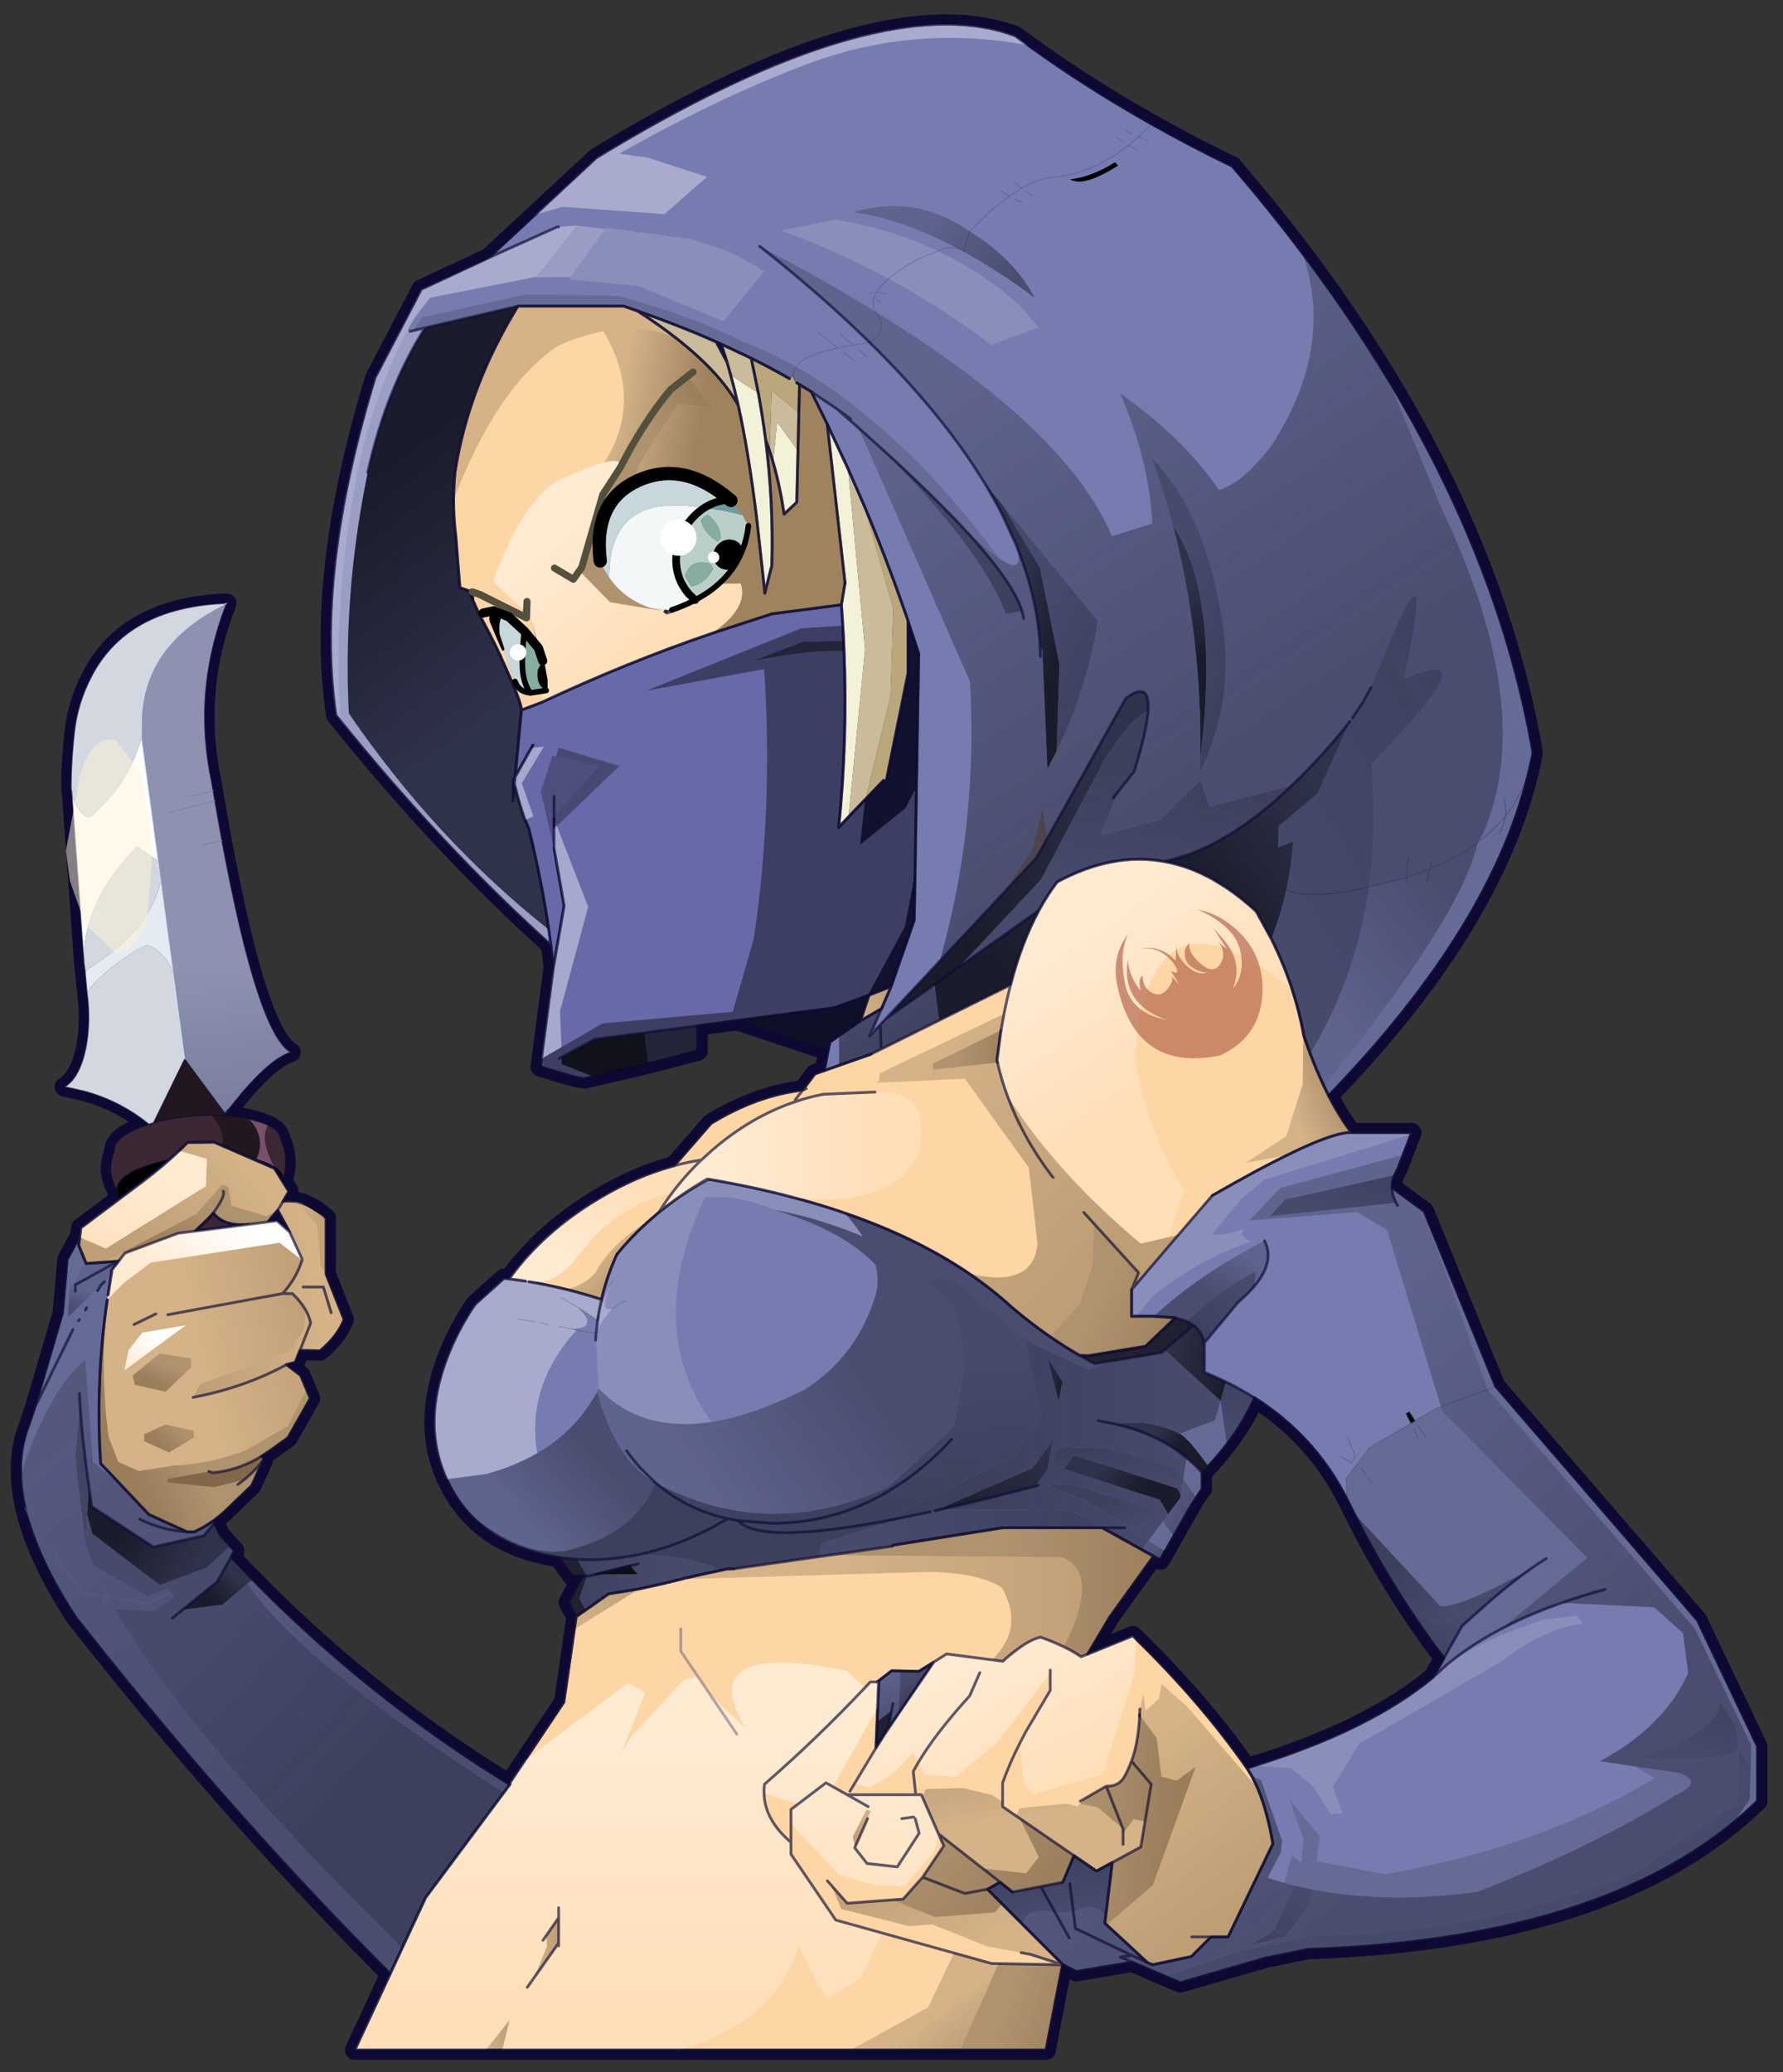 <svg width="296" height="344" xmlns="http://www.w3.org/2000/svg" xmlns:xlink="http://www.w3.org/1999/xlink"><rect width="100%" height="100%" fill="#333333" stroke="none"/><defs><linearGradient y2="90.378" y1="424.591" x2="97.41" x1="-125.41" spreadMethod="pad" id="j"><stop stop-color="#fff" offset="0"/><stop stop-opacity=".6" stop-color="#fff" offset="1"/></linearGradient><linearGradient y2=".607" y1=".252" x2=".25" x1=".799" spreadMethod="pad" id="k"><stop stop-color="#fff" offset="0"/><stop stop-opacity=".502" stop-color="#fff" offset="1"/></linearGradient><linearGradient y2=".834" y1=".256" x2="-.176" x1=".563" spreadMethod="pad" id="l"><stop stop-color="#fff" offset="0"/><stop stop-opacity=".502" stop-color="#fff" offset="1"/></linearGradient><linearGradient y2=".511" y1=".441" x2=".362" x1=".029" spreadMethod="pad" id="m"><stop stop-opacity=".2" stop-color="#302214" offset="0"/><stop stop-opacity=".482" stop-color="#3a2912" offset="1"/></linearGradient><linearGradient y2=".253" y1=".55" x2="1.035" x1=".422" spreadMethod="pad" id="n"><stop stop-opacity=".2" stop-color="#302214" offset="0"/><stop stop-opacity=".482" stop-color="#3a2912" offset="1"/></linearGradient><linearGradient y2=".738" y1=".183" x2=".721" x1=".123" spreadMethod="pad" id="o"><stop stop-opacity=".2" stop-color="#302214" offset="0"/><stop stop-opacity=".322" stop-color="#3a2912" offset="1"/></linearGradient><linearGradient y2=".672" y1=".391" x2=".726" x1=".46" spreadMethod="pad" id="p"><stop stop-opacity=".2" stop-color="#302214" offset="0"/><stop stop-opacity=".322" stop-color="#3a2912" offset="1"/></linearGradient><linearGradient y2=".5" y1=".5" x2="1.052" x1=".354" spreadMethod="pad" id="q"><stop stop-opacity=".2" stop-color="#302214" offset="0"/><stop stop-opacity=".322" stop-color="#3a2912" offset="1"/></linearGradient><linearGradient y2=".5" y1=".5" x2="1" x1="0" spreadMethod="pad" id="r"><stop stop-opacity=".2" stop-color="#302214" offset="0"/><stop stop-opacity=".322" stop-color="#3a2912" offset="1"/></linearGradient><linearGradient y2="-.419" y1=".334" x2=".198" x1=".486" spreadMethod="pad" id="s"><stop stop-opacity=".2" stop-color="#302214" offset="0"/><stop stop-opacity=".322" stop-color="#3a2912" offset="1"/></linearGradient><linearGradient y2=".195" y1=".565" x2="-.191" x1=".743" spreadMethod="pad" id="t"><stop stop-opacity=".2" stop-color="#302214" offset="0"/><stop stop-opacity=".322" stop-color="#3a2912" offset="1"/></linearGradient><linearGradient y2=".477" y1=".526" x2=".071" x1=".859" spreadMethod="pad" id="u"><stop stop-opacity=".2" stop-color="#302214" offset="0"/><stop stop-opacity=".322" stop-color="#3a2912" offset="1"/></linearGradient><linearGradient y2=".869" y1=".191" x2=".575" x1=".271" spreadMethod="pad" id="v"><stop stop-opacity=".2" stop-color="#302214" offset="0"/><stop stop-opacity=".322" stop-color="#3a2912" offset="1"/></linearGradient><linearGradient y2=".875" y1=".629" x2=".865" x1=".586" spreadMethod="pad" id="w"><stop stop-opacity=".2" stop-color="#302214" offset="0"/><stop stop-opacity=".322" stop-color="#3a2912" offset="1"/></linearGradient><linearGradient y2=".613" y1=".265" x2=".065" x1=".827" spreadMethod="pad" id="x"><stop stop-opacity=".2" stop-color="#302214" offset="0"/><stop stop-opacity=".322" stop-color="#3a2912" offset="1"/></linearGradient><linearGradient y2=".576" y1=".401" x2="-.063" x1=".8" spreadMethod="pad" id="y"><stop stop-opacity=".2" stop-color="#302214" offset="0"/><stop stop-opacity=".322" stop-color="#3a2912" offset="1"/></linearGradient><linearGradient y2=".353" y1=".498" x2="1.087" x1=".482" spreadMethod="pad" id="z"><stop stop-opacity=".2" stop-color="#302214" offset="0"/><stop stop-opacity=".322" stop-color="#3a2912" offset="1"/></linearGradient><linearGradient y2=".351" y1=".645" x2="1.097" x1="-.106" spreadMethod="pad" id="A"><stop stop-opacity=".2" stop-color="#302214" offset="0"/><stop stop-opacity=".322" stop-color="#3a2912" offset="1"/></linearGradient><linearGradient y2=".129" y1=".402" x2=".98" x1=".706" spreadMethod="pad" id="B"><stop stop-opacity=".38" stop-color="#302214" offset="0"/><stop stop-opacity=".514" stop-color="#3a2912" offset="1"/></linearGradient><linearGradient y2=".5" y1=".5" x2="1.239" x1=".393" spreadMethod="pad" id="C"><stop stop-opacity=".38" stop-color="#302214" offset="0"/><stop stop-opacity=".514" stop-color="#3a2912" offset="1"/></linearGradient><linearGradient y2=".984" y1=".564" x2="1.177" x1=".413" spreadMethod="pad" id="D"><stop stop-opacity=".38" stop-color="#302214" offset="0"/><stop stop-opacity=".514" stop-color="#3a2912" offset="1"/></linearGradient><linearGradient y2=".499" y1=".499" x2="1.095" x1=".547" spreadMethod="pad" id="E"><stop stop-opacity=".38" stop-color="#302214" offset="0"/><stop stop-opacity=".514" stop-color="#3a2912" offset="1"/></linearGradient><linearGradient y2=".77" y1=".494" x2="1.336" x1=".467" spreadMethod="pad" id="F"><stop stop-opacity=".38" stop-color="#302214" offset="0"/><stop stop-opacity=".514" stop-color="#3a2912" offset="1"/></linearGradient><linearGradient y2=".57" y1=".442" x2=".842" x1="-.011" spreadMethod="pad" id="G"><stop stop-opacity=".38" stop-color="#302214" offset="0"/><stop stop-opacity=".514" stop-color="#3a2912" offset="1"/></linearGradient><linearGradient y2=".737" y1=".304" x2=".948" x1=".076" spreadMethod="pad" id="H"><stop stop-opacity=".38" stop-color="#302214" offset="0"/><stop stop-opacity=".514" stop-color="#3a2912" offset="1"/></linearGradient><linearGradient y2=".59" y1=".457" x2=".076" x1=".33" spreadMethod="pad" id="I"><stop stop-opacity=".38" stop-color="#302214" offset="0"/><stop stop-opacity=".514" stop-color="#3a2912" offset="1"/></linearGradient><linearGradient y2=".619" y1=".326" x2=".219" x1=".84" spreadMethod="pad" id="J"><stop stop-opacity=".38" stop-color="#302214" offset="0"/><stop stop-opacity=".514" stop-color="#3a2912" offset="1"/></linearGradient><linearGradient y2=".737" y1=".34" x2=".328" x1=".588" spreadMethod="pad" id="K"><stop stop-opacity=".38" stop-color="#302214" offset="0"/><stop stop-opacity=".514" stop-color="#3a2912" offset="1"/></linearGradient><linearGradient y2=".954" y1=".444" x2=".385" x1=".614" spreadMethod="pad" id="L"><stop stop-opacity=".38" stop-color="#302214" offset="0"/><stop stop-opacity=".514" stop-color="#3a2912" offset="1"/></linearGradient><linearGradient y2=".78" y1=".345" x2=".619" x1=".197" spreadMethod="pad" id="M"><stop stop-opacity=".502" stop-color="#fff" offset="0"/><stop stop-opacity=".2" stop-color="#fff" offset="1"/></linearGradient><linearGradient y2=".571" y1=".159" x2=".568" x1=".353" spreadMethod="pad" id="N"><stop stop-opacity=".502" stop-color="#fff" offset="0"/><stop stop-opacity=".212" stop-color="#fff" offset="1"/></linearGradient><linearGradient y2=".5" y1=".5" x2=".822" x1=".262" spreadMethod="pad" id="O"><stop stop-opacity=".502" stop-color="#fff" offset="0"/><stop stop-opacity=".212" stop-color="#fff" offset="1"/></linearGradient><linearGradient y2=".19" y1=".785" x2=".687" x1=".308" spreadMethod="pad" id="P"><stop stop-opacity=".502" stop-color="#fff" offset="0"/><stop stop-opacity=".212" stop-color="#fff" offset="1"/></linearGradient><linearGradient y2=".879" y1=".254" x2=".898" x1=".289" spreadMethod="pad" id="Q"><stop stop-opacity=".502" stop-color="#fff" offset="0"/><stop stop-opacity=".212" stop-color="#fff" offset="1"/></linearGradient><linearGradient y2=".904" y1=".258" x2=".5" x1=".5" spreadMethod="pad" id="R"><stop stop-opacity=".502" stop-color="#fff" offset="0"/><stop stop-opacity=".212" stop-color="#fff" offset="1"/></linearGradient><linearGradient y2="1.313" y1=".297" x2="-.223" x1=".773" spreadMethod="pad" id="S"><stop stop-opacity=".502" stop-color="#fff" offset="0"/><stop stop-opacity=".212" stop-color="#fff" offset="1"/></linearGradient><linearGradient y2=".499" y1=".499" x2=".998" x1=".002" spreadMethod="pad" id="T"><stop stop-opacity=".2" stop-color="#302214" offset="0"/><stop stop-opacity=".322" stop-color="#3a2912" offset="1"/></linearGradient><linearGradient y2=".494" y1=".494" x2="1" x1="0" spreadMethod="pad" id="U"><stop stop-opacity=".2" stop-color="#302214" offset="0"/><stop stop-opacity=".322" stop-color="#3a2912" offset="1"/></linearGradient><linearGradient y2=".499" y1=".499" x2="1.003" x1="-.003" spreadMethod="pad" id="V"><stop stop-opacity=".2" stop-color="#302214" offset="0"/><stop stop-opacity=".322" stop-color="#3a2912" offset="1"/></linearGradient><linearGradient y2=".5" y1=".5" x2="1.001" x1="-.001" spreadMethod="pad" id="W"><stop stop-opacity=".2" stop-color="#302214" offset="0"/><stop stop-opacity=".322" stop-color="#3a2912" offset="1"/></linearGradient><linearGradient y2=".444" y1=".444" x2=".978" x1=".022" spreadMethod="pad" id="X"><stop stop-opacity=".2" stop-color="#302214" offset="0"/><stop stop-opacity=".322" stop-color="#3a2912" offset="1"/></linearGradient><linearGradient y2=".7" y1=".173" x2=".627" x1=".248" spreadMethod="pad" id="Z"><stop stop-opacity=".243" stop-color="#151726" offset="0"/><stop stop-opacity=".482" stop-color="#1a1c2b" offset="1"/></linearGradient><linearGradient y2=".653" y1=".344" x2=".954" x1=".356" spreadMethod="pad" id="aa"><stop stop-opacity=".243" stop-color="#151726" offset="0"/><stop stop-opacity=".482" stop-color="#1a1c2b" offset="1"/></linearGradient><linearGradient y2=".123" y1=".769" x2=".68" x1=".138" spreadMethod="pad" id="ab"><stop stop-opacity=".243" stop-color="#151726" offset="0"/><stop stop-opacity=".482" stop-color="#1a1c2b" offset="1"/></linearGradient><linearGradient y2=".649" y1=".306" x2=".47" x1=".888" spreadMethod="pad" id="ac"><stop stop-opacity=".243" stop-color="#151726" offset="0"/><stop stop-opacity=".482" stop-color="#1a1c2b" offset="1"/></linearGradient><linearGradient y2=".854" y1=".359" x2=".545" x1=".181" spreadMethod="pad" id="ad"><stop stop-opacity=".243" stop-color="#151726" offset="0"/><stop stop-opacity=".482" stop-color="#1a1c2b" offset="1"/></linearGradient><linearGradient y2=".999" y1=".006" x2=".601" x1=".423" spreadMethod="pad" id="ae"><stop stop-opacity=".243" stop-color="#151726" offset="0"/><stop stop-opacity=".482" stop-color="#1a1c2b" offset="1"/></linearGradient><linearGradient y2="2615.287" y1="580.518" x2="-901.22" x1="783.209" spreadMethod="pad" id="af"><stop stop-opacity=".243" stop-color="#151726" offset="0"/><stop stop-opacity=".482" stop-color="#1a1c2b" offset="1"/></linearGradient><linearGradient y2="102.722" y1="258.137" x2="63.338" x1="-102.917" spreadMethod="pad" id="ag"><stop stop-opacity=".243" stop-color="#151726" offset="0"/><stop stop-opacity=".482" stop-color="#1a1c2b" offset="1"/></linearGradient><linearGradient y2=".453" y1=".76" x2=".742" x1=".331" spreadMethod="pad" id="ah"><stop stop-opacity=".243" stop-color="#151726" offset="0"/><stop stop-opacity=".482" stop-color="#1a1c2b" offset="1"/></linearGradient><linearGradient y2=".449" y1=".626" x2=".494" x1=".098" spreadMethod="pad" id="ai"><stop stop-opacity=".243" stop-color="#151726" offset="0"/><stop stop-opacity=".482" stop-color="#1a1c2b" offset="1"/></linearGradient><linearGradient y2=".891" y1=".538" x2=".331" x1=".432" spreadMethod="pad" id="aj"><stop stop-opacity=".243" stop-color="#151726" offset="0"/><stop stop-opacity=".482" stop-color="#1a1c2b" offset="1"/></linearGradient><linearGradient y2=".685" y1=".072" x2=".551" x1=".211" spreadMethod="pad" id="ak"><stop stop-opacity=".353" stop-color="#151726" offset="0"/><stop stop-opacity=".482" stop-color="#1a1c2b" offset="1"/></linearGradient><linearGradient y2=".5" y1=".089" x2=".495" x1=".161" spreadMethod="pad" id="al"><stop stop-opacity=".353" stop-color="#151726" offset="0"/><stop stop-opacity=".482" stop-color="#1a1c2b" offset="1"/></linearGradient><linearGradient y2=".798" y1=".198" x2=".91" x1="-.231" spreadMethod="pad" id="am"><stop stop-opacity=".353" stop-color="#151726" offset="0"/><stop stop-opacity=".482" stop-color="#1a1c2b" offset="1"/></linearGradient><linearGradient y2=".726" y1=".27" x2=".902" x1=".132" spreadMethod="pad" id="an"><stop stop-opacity=".353" stop-color="#151726" offset="0"/><stop stop-opacity=".482" stop-color="#1a1c2b" offset="1"/></linearGradient><linearGradient y2=".925" y1=".118" x2=".849" x1=".181" spreadMethod="pad" id="ao"><stop stop-opacity=".353" stop-color="#151726" offset="0"/><stop stop-opacity=".482" stop-color="#1a1c2b" offset="1"/></linearGradient><linearGradient y2=".816" y1=".19" x2="1.04" x1=".086" spreadMethod="pad" id="ap"><stop stop-opacity=".353" stop-color="#151726" offset="0"/><stop stop-opacity=".482" stop-color="#1a1c2b" offset="1"/></linearGradient><linearGradient y2=".813" y1=".268" x2=".831" x1=".483" spreadMethod="pad" id="aq"><stop stop-opacity=".502" stop-color="#151726" offset="0"/><stop stop-opacity=".624" stop-color="#1a1c2b" offset="1"/></linearGradient><linearGradient y2=".906" y1=".355" x2=".901" x1=".527" spreadMethod="pad" id="ar"><stop stop-opacity=".502" stop-color="#151726" offset="0"/><stop stop-opacity=".624" stop-color="#1a1c2b" offset="1"/></linearGradient><linearGradient y2="1.055" y1="-.074" x2=".676" x1=".325" spreadMethod="pad" id="as"><stop stop-opacity=".502" stop-color="#151726" offset="0"/><stop stop-opacity=".624" stop-color="#1a1c2b" offset="1"/></linearGradient><linearGradient y2=".075" y1=".821" x2=".712" x1=".174" spreadMethod="pad" id="at"><stop stop-opacity=".502" stop-color="#151726" offset="0"/><stop stop-opacity=".624" stop-color="#1a1c2b" offset="1"/></linearGradient><linearGradient y2=".239" y1=".69" x2=".584" x1=".491" spreadMethod="pad" id="au"><stop stop-opacity=".502" stop-color="#151726" offset="0"/><stop stop-opacity=".624" stop-color="#1a1c2b" offset="1"/></linearGradient><linearGradient y2=".875" y1=".258" x2=".103" x1=".744" spreadMethod="pad" id="av"><stop stop-opacity=".502" stop-color="#151726" offset="0"/><stop stop-opacity=".624" stop-color="#1a1c2b" offset="1"/></linearGradient><linearGradient y2=".076" y1=".791" x2="1.245" x1=".368" spreadMethod="pad" id="aw"><stop stop-opacity=".502" stop-color="#151726" offset="0"/><stop stop-opacity=".624" stop-color="#1a1c2b" offset="1"/></linearGradient><linearGradient y2=".735" y1=".316" x2="-.01" x1=".48" spreadMethod="pad" id="ax"><stop stop-opacity=".502" stop-color="#151726" offset="0"/><stop stop-opacity=".624" stop-color="#1a1c2b" offset="1"/></linearGradient><linearGradient y2=".492" y1=".665" x2=".223" x1=".627" spreadMethod="pad" id="ay"><stop stop-opacity=".502" stop-color="#151726" offset="0"/><stop stop-opacity=".624" stop-color="#1a1c2b" offset="1"/></linearGradient><linearGradient y2="-.121" y1=".81" x2="1.095" x1=".553" spreadMethod="pad" id="az"><stop stop-opacity=".502" stop-color="#151726" offset="0"/><stop stop-opacity=".624" stop-color="#1a1c2b" offset="1"/></linearGradient><linearGradient y2="-.256" y1=".004" x2=".843" x1=".739" spreadMethod="pad" id="aA"><stop stop-opacity=".502" stop-color="#151726" offset="0"/><stop stop-opacity=".624" stop-color="#1a1c2b" offset="1"/></linearGradient><linearGradient y2="1.208" y1=".177" x2=".182" x1=".75" spreadMethod="pad" id="aB"><stop stop-opacity=".502" stop-color="#151726" offset="0"/><stop stop-opacity=".624" stop-color="#1a1c2b" offset="1"/></linearGradient><linearGradient y2="-.044" y1=".727" x2=".394" x1=".637" spreadMethod="pad" id="aC"><stop stop-opacity=".502" stop-color="#151726" offset="0"/><stop stop-opacity=".624" stop-color="#1a1c2b" offset="1"/></linearGradient><linearGradient y2=".638" y1=".357" x2=".553" x1=".447" spreadMethod="pad" id="aD"><stop stop-opacity=".502" stop-color="#151726" offset="0"/><stop stop-opacity=".624" stop-color="#1a1c2b" offset="1"/></linearGradient><linearGradient y2=".5" y1=".5" x2=".682" x1=".933" spreadMethod="pad" id="aE"><stop stop-opacity=".502" stop-color="#151726" offset="0"/><stop stop-opacity=".624" stop-color="#1a1c2b" offset="1"/></linearGradient><linearGradient y2=".501" y1=".501" x2="-.075" x1=".604" spreadMethod="pad" id="aF"><stop stop-opacity=".502" stop-color="#151726" offset="0"/><stop stop-opacity=".624" stop-color="#1a1c2b" offset="1"/></linearGradient><linearGradient y2=".499" y1=".499" x2="1.061" x1=".242" spreadMethod="pad" id="aG"><stop stop-opacity=".502" stop-color="#151726" offset="0"/><stop stop-opacity=".624" stop-color="#1a1c2b" offset="1"/></linearGradient><linearGradient y2=".068" y1=".871" x2=".266" x1=".779" spreadMethod="pad" id="aH"><stop stop-opacity=".502" stop-color="#151726" offset="0"/><stop stop-opacity=".624" stop-color="#1a1c2b" offset="1"/></linearGradient><linearGradient y2=".282" y1=".693" x2=".495" x1=".847" spreadMethod="pad" id="aI"><stop stop-opacity=".502" stop-color="#151726" offset="0"/><stop stop-opacity=".624" stop-color="#1a1c2b" offset="1"/></linearGradient><linearGradient y2="-.17" y1=".69" x2=".5" x1=".5" spreadMethod="pad" id="aJ"><stop stop-opacity=".502" stop-color="#151726" offset="0"/><stop stop-opacity=".624" stop-color="#1a1c2b" offset="1"/></linearGradient><linearGradient y2=".899" y1=".376" x2=".56" x1=".47" spreadMethod="pad" id="aK"><stop stop-opacity=".502" stop-color="#151726" offset="0"/><stop stop-opacity=".624" stop-color="#1a1c2b" offset="1"/></linearGradient><linearGradient y2=".625" y1=".267" x2=".676" x1=".305" spreadMethod="pad" id="aL"><stop stop-opacity=".502" stop-color="#151726" offset="0"/><stop stop-opacity=".624" stop-color="#1a1c2b" offset="1"/></linearGradient><linearGradient y2=".759" y1=".24" x2="3.16" x1="-2.097" spreadMethod="pad" id="aM"><stop stop-opacity=".502" stop-color="#151726" offset="0"/><stop stop-opacity=".624" stop-color="#1a1c2b" offset="1"/></linearGradient><linearGradient y2=".794" y1=".273" x2=".716" x1=".294" spreadMethod="pad" id="aN"><stop stop-opacity=".502" stop-color="#151726" offset="0"/><stop stop-opacity=".624" stop-color="#1a1c2b" offset="1"/></linearGradient><linearGradient y2=".209" y1=".711" x2=".397" x1=".52" spreadMethod="pad" id="aO"><stop stop-opacity=".733" stop-color="#151726" offset="0"/><stop stop-color="#1a1c2b" offset="1"/></linearGradient><linearGradient y2=".869" y1=".328" x2=".235" x1=".867" spreadMethod="pad" id="aP"><stop stop-opacity=".733" stop-color="#151726" offset="0"/><stop stop-color="#1a1c2b" offset="1"/></linearGradient><linearGradient y2=".712" y1=".345" x2=".852" x1=".479" spreadMethod="pad" id="aQ"><stop stop-opacity=".733" stop-color="#151726" offset="0"/><stop stop-color="#1a1c2b" offset="1"/></linearGradient><linearGradient y2=".57" y1=".263" x2=".499" x1=".499" spreadMethod="pad" id="aR"><stop stop-opacity=".733" stop-color="#151726" offset="0"/><stop stop-color="#1a1c2b" offset="1"/></linearGradient><linearGradient y2=".79" y1=".16" x2=".348" x1=".801" spreadMethod="pad" id="aS"><stop stop-opacity=".733" stop-color="#151726" offset="0"/><stop stop-color="#1a1c2b" offset="1"/></linearGradient><linearGradient y2=".491" y1=".706" x2=".233" x1=".795" spreadMethod="pad" id="aT"><stop stop-opacity=".733" stop-color="#151726" offset="0"/><stop stop-color="#1a1c2b" offset="1"/></linearGradient><linearGradient y2=".672" y1=".368" x2=".347" x1=".747" spreadMethod="pad" id="aU"><stop stop-opacity=".733" stop-color="#151726" offset="0"/><stop stop-color="#1a1c2b" offset="1"/></linearGradient><linearGradient y2="1.145" y1=".195" x2=".055" x1="1.07" spreadMethod="pad" id="aV"><stop stop-opacity=".733" stop-color="#151726" offset="0"/><stop stop-color="#1a1c2b" offset="1"/></linearGradient><linearGradient y2=".59" y1=".372" x2=".662" x1=".241" spreadMethod="pad" id="aW"><stop stop-opacity=".733" stop-color="#151726" offset="0"/><stop stop-color="#1a1c2b" offset="1"/></linearGradient><linearGradient y2=".518" y1=".372" x2=".661" x1=".369" spreadMethod="pad" id="aX"><stop stop-opacity=".733" stop-color="#151726" offset="0"/><stop stop-color="#1a1c2b" offset="1"/></linearGradient><linearGradient y2=".563" y1=".437" x2="1.083" x1="-.343" spreadMethod="pad" id="aY"><stop stop-opacity=".733" stop-color="#151726" offset="0"/><stop stop-color="#1a1c2b" offset="1"/></linearGradient><linearGradient y2=".575" y1=".351" x2="1.056" x1="-.008" spreadMethod="pad" id="aZ"><stop stop-opacity=".733" stop-color="#151726" offset="0"/><stop stop-color="#1a1c2b" offset="1"/></linearGradient><path stroke-width=".2" stroke-linejoin="round" stroke-linecap="round" stroke="#6f0" fill="none" d="M40.2 19.3.1.1" id="ba"/><path fill-rule="evenodd" fill-opacity=".498" fill="#fef4d6" d="m.7.4.35-.2 1-.2q.45-.05.55.15l.05.1-.3.5-.85.5-.95.3Q.1 1.5.05 1.3l.2-.5L.7.4" id="a"/><path fill-rule="evenodd" fill="#6869a8" d="m45.8-71.7.15 3.7q1.25 31.45-1.9 62.85l9.45-10L51.7 1l16.15-13 3.95-7.6-.5 30.9-3.6 19-13.3 24.6-11.75 4.35-48.9 6.45.05 9-17.65 4.6L-43 83.8l-.45.1-3.25.7q-2.85-.1-15.8-4.25l4.65-35.3-.9-8.2-.75-5.5q-2-13.95-5.5-29.3l-1.6-6.75-1.35-3.1q-1.8-4.7-3.8-12.9l2.5-26.3 7-2.65q30.8-14.45 60.9-24.7l21.5-7L45-84.6l.5 7.45.3 5.45M-57.6-8.25v3.15l1-.5-1-2.65" transform="translate(71.75 84.6)" id="b"/><path fill-rule="evenodd" fill="#777cb0" d="M122.55-298.9q13.3 15.5 25.05 31.05 16.9 22.4 30.55 44.9 40.1 66.2 51.75 133.15l-.15 1.35-1.05 4.75q-12.9 55.9-71.75 116.65l-1.7-3.45q-2.55-5.4-4.9-11.55l-2.25-6.3-.2-1.15q-1.45-7.7-3.9-15.25-3-9.2-7.5-18.25l-5.4-9.85q-5.25-4.85-10.55-8.4l-4.6-2.85q-8.75-4.95-17.8-6.55-18.45-3.3-38.1 7.3-3.55 4.65-6.55 10.2-6.2 11.4-10.1 26.55L-2.05 16l-.15.05-4.25 2.1L-23.1 24l2.05-10.25 10.85-7.5 7.55-4.4L.7-5.9 9-29.75l1.6-95.1-3.8-11.6-.25-.85-1.05-2.95q-6.5-18.7-14.35-37.4l-5.8-13.25-7.4-15.85-5.7-11.6-4.2-2.55-.95-.6-.2-.1q-.95-1.25-1.1-2.45l-1.4 1q-6.5-3.75-13.6-7.25l-10.7-5.05-1.8-.8q-13.1-5.8-28.1-11.05l-4.9-1.7h-37.8q-17.75 28.8-22.45 59.25-.5 5-.5 9.85-.05 6.35.7 12.45l.1.75 1.45 18.2 3.35 1.15 1.25 3.2q1.8 4.35 4.1 8.55 3.15 5.85 5.65 11.25l.15.35q7.65 16.65 7.45 19.2l-2.25 23.85-.6 1-.05 5.9.4-4.45q2 8.2 3.8 12.9l1.35 3.1 1.6 6.75q3.5 15.35 5.5 29.3l.75 5.5q-38.4-34.55-75.05-79.9l-1.7-2.15q-7.45-50.35 14-120.5l16.5-31.55 24.1-11.25 38.4-35.7q9.75-5.95 19-11.15 86.85-48.8 130.55-32.4l4.65 3.4q20.8 15.05 44.05 28.1 13.95 7.9 28.8 15.05m-40.8-.2-1.05-1.15q-8.9 5.45-16.05 6.05 4.75 2.9 17.1-4.9m102.4 183.05-.15-.35-.1.45.25-.1m2.45 162.2-5 13.05-1.1 2.1q-.95 2.2-.9 4.45l11.5 8.45 25.5 62.5.05.05 72 83.45 21.45 45.05v19.5l-4.6 4.3-3.9 3.35q-50.85 41.95-152.05 45.35l-13.15 2.7-1.85.35-30.6 8.85-17.1-7.35-20 3.35-4.75-2.45-26.95-26.95 4.5-2.55 4.4 3.55 18-3.5 4-9.5 8 5.5 5.65-3.05-2.65 21.65 15.2 14.05 1.85.8 13.85-2.95 7-7h6.1l16-33.25q-2-11.5-5.2-19.25l-.15-.4-2.2-4.55-1.75-2.85 2.65-.8q41.5-12.95 63.95-31.7l3.75-6.7q-6.95-9.1-13.35-18.95-10.1-15.5-18.85-32.9l-1.85-3.75-.5-1q-11.4-22.6-33-36.3-3.7 8.35-9.95 16.6l-6.6 7.8-2.2 2.3v5.7l-4.7 7.3-10.25 18.15-20.75-11.5H40.55L1.5 193.4l-.4.4-56.45 8.05-2.45.05-10.65 2.3-4.9 1.15-6.7 1.65-9.2 2.05-10.85 1.75-11.6 8.15-2.8-5.05 5.05-9.45h-3.7l-.1-.2-4.7-6.45-.45-.1q-20.45-3.05-31.85-15.9-3.65-4.1-6.35-9.2l-1.35-2.7q-9.75-21.15 1.8-47.4 3.5-7.95 8.35-15.05l10.35-9.3 1.8.2 5.9.8 1.2.2q6.55 1.1 13.3 2.75 6.2 1.55 12.6 3.6 1.95-8.4 5.5-16.1 5.35-6.6 12.1-12.5l2.95-2.55q7.75-6.35 17.85-11.75 16.1 2.7 31 6.75 9.05 2.4 17.45 5.3 25.5 8.75 44.4 21.6 8.2 5.6 15.2 12 6.65 5.65 13.55 10.45 5.3 3.65 10.75 6.8l3.05.1 20.45-3.4 10.6-10.15-7.6-.55h-8v-9.5l28.8-33.6 1.35-.75q14.7-8.45 25.25-13.6 9.5-4.7 15.55-6.65 4.95-1.65 7.55-1.45h21.5m-.85 99.65-1.15.6 1.7 3.5 1.5-.9-2.05-3.2m-175.1 92.65 5.25-3.25-20.55 30.6 1-24 4.6-3.55 9.7.2m-125.1-497.75v.8l.65-.8h-.65m-11.55-.05.05.15v-.15h-.05m22.15 371.3v.05l-.15.85.2-.9h-.05m-182.8-19.1 6.15-.4 5.2-.4.15.15-2.55 3.25.25.2-.25 1.4-1.1 7-.25 1.65-.05.15q-1.25 8.45-1.95 17-1.75 20.7-.4 41.4l17.2 18.2 13.6 6.2h2.65q3.5-1.6 6.7-3.9l.5.7 2.05 4.3 5.1 5.7-1.2 2.15 7.65 8q13.45 13.75 27.9 26.3 28.4 24.75 60.6 44.85l3.1 1.9.25.2-30.1 40.4-12.65 27.2q-52.15-52.1-102.2-114.55l-9.9-12.45q-14.25-21.7-18.3-39.4-1.4-6-1.55-11.55-.35-9.85 3-18.2l2-5.95 6.25-21.2 3.3-11.35.4-1.25 1.65-19.1 4.6-8.55-.45 3.45 2.65 6.5m194.2 107.95-12.1 3 14.7-.1-2.6-2.9" transform="translate(310.1 349.55)" id="c"/><path fill-rule="evenodd" fill="#fed6a5" d="m19.45-259.65.2.6 1.05 3.5q2.45 8.4 3.95 18.55l4.5-4.25 1-42 4.2 2.55 5.7 11.6 6.35 56.6-1.3 7.85-24.85 3.25-21.5 7q-30.1 10.25-60.9 24.7l-7 2.65q.2-2.55-7.45-19.2l-.15-.35q-2.5-5.4-5.65-11.25-2.3-4.2-4.1-8.55l-.2-2.85-4.4-1.5-1.45-18.2-.1-.75q-.75-6.1-.7-12.45 0-4.85.5-9.85 4.7-30.45 22.45-59.25h37.8l4.9 1.7q7.65 4.9 13.9 9.8 15.35 12 22.05 23.85 3.65 16.25 6.65 40.7l2.5 22.85.35 3.55 2.5-9.85q.65-22.25-2.2-44.85l1.4 3.85M5.65-241.9l-.2-.25h-.2Q-11.3-256.3-27.5-249l-1.65.8q-8.75 4.65-11.25 14.05-1.55 5.95-.6 13.85l.1.55 1.65 3.15 1.4 2.2q5.5 7.9 14.85 10.9l7.3.8.25-.1q4.35-1.5 8.05-3.4l.3-.15q4.85-2.55 8.45-5.8 2.75-2.5 4.8-5.3 2.3-3.3 3.75-7.05 1.5-3.9 2-8.35l-2.1-3.8q-1.7-2.6-4.15-5.25M160.25-113q9.05 1.6 17.8 6.55l4.6 2.85q5.3 3.55 10.55 8.4l5.4 9.85q4.5 9.05 7.5 18.25 2.45 7.55 3.9 15.25l.2 1.15 2.25 6.3q2.35 6.15 4.9 11.55l1.7 3.45q3.85 7.5 8.15 13.2-2.6-.2-7.55 1.45-6.05 1.95-15.55 6.65-10.55 5.15-25.25 13.6l-1.35.75-28.8 33.6v9.5h8l7.6.55-10.6 10.15-20.45 3.4-3.05-.1q-5.45-3.15-10.75-6.8-6.9-4.8-13.55-10.45-7-6.4-15.2-12-18.9-12.85-44.4-21.6-8.4-2.9-17.45-5.3-14.9-4.05-31-6.75Q-12.25 5.85-20 12.2l-2.95 2.55q-6.75 5.9-12.1 12.5-3.55 7.7-5.5 16.1-6.4-2.05-12.6-3.6-6.75-1.65-13.3-2.75l-1.2-.2-5.9-.8q12.05-16.8 32-28.7 13.2-7.95 26.4-11.55l.55-.15 13.15-15.1q16.35-10 32.75-11.9l4.3-5.75 20.05-7.05 4.25-2.1.15-.05 45.45-22.6q3.9-15.15 10.1-26.55 3-5.55 6.55-10.2 19.65-10.6 38.1-7.3M54.95-65.3l7.8-3.05.05.1-3.35 7.75-7.55 4.4 3.05-9.2m8.1 241.2-5.2 4h.55l-.95 23.55L78 172.85l-5.25 3.25-9.7-.2m.3-44.6.25-.25 39.05-6.2h35.55L156.55 135l-15.6 21.65-7.9 13.3 16.1-6.55 1 1q23.3 22.7 39.7 46.2l1.75 2.85 2.2 4.55.15.4q3.2 7.75 5.2 19.25l-16 33.25h-6.1l-7 7-13.85 2.95-1.85-.8-15.2-14.05 2.65-21.65-5.65 3.05-8-5.5-4 9.5-18 3.5-4.4-3.55-4.5 2.55 26.9 26.9-.1.05-5.9 30.45h-246.8l25.3-54.4 30.1-40.4.15-.85L-54 187.1l4.4-30.5 11.6-8.15 10.85-1.75 9.2-2.05 6.7-1.65 4.9-1.15 10.65-2.3 2.45-.05 56.45-8.05.05-.05.1-.1m88.2 60.9.25-.25-.25-.3v.55m-339.9-204.9 9.5-.1 21.55 9.35 5.15 8.25-2.1 3.55q1.9-.35 3.9-.05h.2l2.65.7 8.3 5 .2.15.15.15v20l6.4 16.2q-2.3 6-8.6 11.2l-7.15-.15-1.7 4.25-3.1.8 5.05 3.85 3.45 8.2-7.95 14.05-6.1 4.4-3.55 2.35.8 1.2-4.1 9.15-1.45 1.35-8.05 7.75-1.7 1.5-2.5 1.95-.1.05q-3.2 2.3-6.7 3.9h-2.65l-13.6-6.2-17.2-18.2q-1.35-20.7.4-41.4.7-8.55 1.95-17l.05-.15.25-1.65 1.1-7 .25-1.4-.25-.2 2.85-3.65-.45.25-5.2.4-6.15.4-2.65-6.5.8-6.25 21.75-16.3q7.5-5.65 13.3-11.15l3-3m109.3-189.75v-.05q-1.75 2.45-.55 4.55l2.05 4.95.15-1 6.05 16.95q1.35 3.5 5.25 3.8l.05.1 5.75-.9v-3.75l-1.25-6.85-3.7-13.65 2.4 9.7-.2-.6-5.05-6.05-5.55-5.1-5.4-2.1m-77.4 214.3-3.15 3.8 3.2-.4 4.5 4-4.25-7.75-.3.35m-29.2 7.1 19-2.4q-8.75.85-12.5-4.1-1.15 1.6-6.5 6.5" transform="translate(227.2 311.25)" id="d"/><path fill-rule="evenodd" fill-opacity=".698" fill="#b66750" d="m42.65 11.75 3.2 2.9-4.1-7.9 3.05 4.05q6.9 9 .75 18.05 6.2-5.15 5.45-13.6Q50.15 6.8 37.05 0q6.6 1.75 11.6 6 11.4 9.75 8.6 23.95Q54.05 46.3 36.2 52 1.5 55.8.05 24.25q-.3-6.5 2.9-11.8v-.05Q4.8 9.25 7.9 6.5 3 12.7 3.2 23.65q.2 10.95 14.1 14.3-17-6.7-11.4-22.3-.5 6.45 3.1 11.3-.45-3.75 1.25-4.95l.4-.25.05.45q-.65 4.1 2.95 6 3.9 2.05 8-3.15.6-.75.6-2.1l2.45 3-2.55-5.1q2.8 1.65 2.55-.3-.25-1.8-2.25-4.1-4.5-5.1-11.55-4.05 3.3-.7 6.7.15 4.55 1.3 7.2 4.9l1.3-5.7q-.6 3.1 1.1 5.55 4.25 6.35 9.2 5.1-3-.1-6.15-2.7-1.7-1.4-1.45-4.05.2-2.8 2.7-4.05-1.55 2.75 2.55 7.1 4.8 5.1 8.5.75 1.65-1.95 1.55-4.2-.05-2.05-1.45-3.5" id="e"/><path fill-rule="evenodd" fill-opacity="0" fill="#f0f" d="M0 0h102.95v45H0V0" id="f"/><path d="M42.4-156.5q-.85 0-1.45-.6t-.6-1.45q0-.85.6-1.45t1.45-.6q.85 0 1.45.6t.6 1.45q0 .85-.6 1.45t-1.45.6m-8-4.5q-1.9 1.9-4.55 1.9T25.3-161q-1.9-1.9-1.9-4.55t1.9-4.55q1.9-1.9 4.55-1.9t4.55 1.9q1.9 1.9 1.9 4.55T34.4-161m-59.7 38.45q-.9.85-2.05.85-1.25 0-2.1-.85-.85-.85-.85-2.05 0-1.25.85-2.1.85-.85 2.1-.85 1.15 0 2.05.85.85.85.85 2.1 0 1.2-.85 2.05" transform="translate(30.3 172)" id="bi" fill-rule="evenodd" fill="#fff"/><use xlink:href="#a" width="2.65" height="1.55" id="bc"/><use xlink:href="#b" width="143.55" height="169.2" id="bd"/><use xlink:href="#c" width="620.2" height="699.2" id="be"/><use xlink:href="#d" width="454.4" height="622.55" id="bf"/><use xlink:href="#e" width="57.8" height="52.4" id="bh"/><use xlink:href="#f" width="102.95" height="45" id="bk"/><radialGradient spreadMethod="pad" r="819.2" id="g" gradientUnits="userSpaceOnUse" gradientTransform="translate(-144.4 -119.85) scale(.196)" cy="0" cx="0"><stop stop-color="#8e92b0" offset=".675"/><stop stop-color="#797d9f" offset="1"/></radialGradient><radialGradient spreadMethod="pad" r="819.2" id="h" gradientUnits="userSpaceOnUse" gradientTransform="translate(241.5 -243.35) scale(.443)" cy="0" cx="0"><stop stop-color="#525a9c" offset=".18"/><stop stop-color="#8e8fbd" offset=".847"/></radialGradient><radialGradient spreadMethod="pad" r="819.2" id="i" gradientUnits="userSpaceOnUse" gradientTransform="translate(68.8 125.7) scale(.159)" cy="0" cx="0"><stop stop-color="#6c6cac" offset=".412"/><stop stop-color="#aeafd0" offset=".898"/></radialGradient><radialGradient spreadMethod="pad" r="819.2" id="Y" gradientUnits="userSpaceOnUse" gradientTransform="translate(-42.8 -236.15) scale(.259)" cy="0" cx="0"><stop stop-color="#100f28" offset=".192"/><stop stop-color="#1f1d4e" offset=".847"/></radialGradient><g id="bb"><path stroke-width="7" stroke-linejoin="round" stroke-linecap="round" stroke="#0e0933" fill="none" d="M461.2 85.2q66.7 88.35 82.3 178.05l-.15 1.35q-11.45 58.05-72.8 121.4 3.85 7.5 8.15 13.2h21.5l-5 13.05q-2.05 3.25-2 6.55l11.5 8.45 25.5 62.5 72.05 83.5 21.45 45.05v19.5q-50.5 49.3-160.55 53L450 693.5l-1.85.35-30.6 8.85-17.1-7.35-20 3.35-4.75-2.45h-.15l-5.9 30.45h-246.8l12.65-27.2Q83.35 647.4 33.3 584.95l-9.9-12.45Q4.3 543.4 3.55 521.55q-.35-9.85 3-18.2l2-5.95 6.25-21.2 3.3-11.35.4-1.25 1.65-19.1 4.6-8.55.35-2.8 14-10.45-.05-.05q-1.05-1.2-1.05-2.6l-.05-.25-.45-.85q-3.35-6.35-.5-13.15-.35-4.35 8.2-8.05 1.75-.75 3.6-1.35l.55-.15q-4.7-3.85-10.05-6.7-6.05-3.2-12.95-5.1l-7.15-1.6q5.35-3.05 7.65-14 1.75-9.4.4-19.5l-1.1-10.65-4.4-61.2-.2-1.05q0-10.3 1.25-20.85 1.15-9.55 5.5-18.2 12.65-25.9 48.85-27.2-12.3 31.35-5.35 63.85 14.8 88.9 28.25 96.45-6.85 2.25-16.95 13.95l-4.2 5.1-1.3 1.7-.6.8-.3.4h-.15l.3.1-.15.55q4.35.3 8.35 1.2l2 .55q2.7.65 4.6 1.55l.3.15q4.2 2.05 4.45 5 2.65 5.6 1.5 12.05l-.5 2 .05.25-.1 1.15 2 3.2-2.1 3.55q7.3-1.2 15.4 5.95v20l6.4 16.2q-2.3 6-8.6 11.2l-7.15-.15-1.7 4.25-3.1.8 5.05 3.85 3.45 8.2-7.95 14.05-6.1 4.4-3.55 2.35.8 1.2-4.1 9.15-9.5 9.1-1.7 1.5-2.5 1.95 2.45 5.05 5.1 5.7-1.2 2.15q16.95 18.15 35.55 34.3 28.4 24.75 60.6 44.85l3.1 1.9.25.2.15-.85 19.1-28.55 4.4-30.5-2.8-5.05 5.05-9.45h-3.7l-.1-.2-4.7-6.45-.45-.1q-26.9-4-38.2-25.1l-1.35-2.7q-9.75-21.15 1.8-47.4 3.5-7.95 8.35-15.05l10.35-9.3 1.8.2q12.05-16.8 32-28.7 13.2-7.95 26.4-11.55l.55-.15 13.15-15.1q16.35-10 32.75-11.9l4.3-5.75 3.4-1.2 1.35-7.1-32.5-10.75-14 1.85.05 9q-19.8 5.4-40.5 9.9-2.85-.1-15.8-4.25l4.65-35.3-.9-8.2q-39.3-35.35-76.75-82.05-7.45-50.35 14-120.5l16.5-31.55 24.1-11.25 38.4-35.7q9.75-5.95 19-11.15Q314.95-8.8 358.65 7.6q35.25 26.15 77.5 46.55 13.3 15.5 25.05 31.05m-35.8 435.4v5.7l-2.7 3.8-12.25 21.65-2.4-1.35-15.6 21.65-7.9 13.3 16.1-6.55 1 1q23.3 22.7 39.7 46.2 43.4-13.15 66.6-32.5l3.75-6.7q-17.85-23.35-32.2-51.85l-1.85-3.75q-11.4-23.3-33.5-37.3-5.95 13.5-18.75 26.7M99.6 434.65l-4.25-7.75-3.45 4.15 3.2-.4 4.5 4"/><path fill-rule="evenodd" fill="#d3d7e0" d="M-161.85-93.95q-4.35 15.85-17.8 27.8l-.85.55q-1.1-.15-1.55-.55-4.05-3.65-4.75-8.7l-.2-1.05q0-10.3 1.25-20.85 1.15-9.55 5.5-18.2 12.65-25.9 48.85-27.2-30.7 14.75-30.45 43.65v4.55m-20.55 80.3q-.5-21.9 19-41.65l7.45 5.1.95 7.15q-3.1 15.9-22.4 29.15l-4.6 3.15-.4-2.9M-181.3-3q4.4-7.05 17.8-15.4l3.5-1.7q1.45.3 2.55 1 6.15 4.15 7.2 10.65l3.85 29.1-11.1 22.7-1.7.55q-4.7-3.85-10.05-6.7-6.05-3.2-12.95-5.1l-7.15-1.6q5.35-3.05 7.65-14 1.75-9.4.4-19.5" transform="translate(208.55 352.35)"/><path fill-rule="evenodd" fill="#fff" d="M-186.8-74.85q.7 5.05 4.75 8.7.45.4 1.55.55l.85-.55q13.45-11.95 17.8-27.8l5.9 43.75-7.45-5.1q-19.5 19.75-19 41.65l-4.4-61.2" transform="translate(208.55 352.35)"/><path fill-rule="evenodd" fill="#e4ebf3" d="m-182-10.75 4.6-3.15q19.3-13.25 22.4-29.15l4.75 34.6q-1.05-6.5-7.2-10.65-1.1-.7-2.55-1l-3.5 1.7q-13.4 8.35-17.8 15.4l-.7-7.75" transform="translate(208.55 352.35)"/><path fill-rule="evenodd" fill="#8e92b0" d="m-131.8 40.05-.05.05h-.15l.2-.05" transform="translate(208.55 352.35)"/><path fill-rule="evenodd" fill="#22171f" d="m-132 40.1.3.1-.15.55q4.35.3 8.35 1.2l1.75 2.1q4 5.85.9 12.45-6.25-1.5-13.45-1.55 3-5.2-.15-10.9l-.8-1.25-1.7-2.2-3.55.1-2.05.1-1.8.2q-7.05.6-13.15 2.35l11.1-22.7L-132 40.1m.15.65-5.1-.15 5.1.15" transform="translate(208.55 352.35)"/><path fill-rule="evenodd" fill="#3c2835" d="M-116.6 44.2q4.2 2.05 4.45 5 2.65 5.6 1.5 12.05l-.5 2q-.15-1-.75-1.9-.7-1.05-2-1.95l-.55-.35q-5.4-10-2.15-14.85m-40.9-.85q6.1-1.75 13.15-2.35l1.8-.2 2.05-.1 3.55-.1 1.7 2.2.8 1.25q3.15 5.7.15 10.9l-5.15.05-2.15.15-1.8.1q-10.6.95-18.9 4.35l-.95.25q-6.65 3.05-7.3 6.7l-.05.9-.45-.85q-3.35-6.35-.5-13.15-.35-4.35 8.2-8.05 1.75-.75 3.6-1.35l.55-.15 1.7-.55" transform="translate(208.55 352.35)"/><path fill-rule="evenodd" fill="#79516a" d="m-123.5 41.95 2 .55q2.7.65 4.6 1.55l.3.15q-3.25 4.85 2.15 14.85-2.05-1.25-5.25-2.25l-.75-.2-.4-.1q3.1-6.6-.9-12.45l-1.75-2.1" transform="translate(208.55 352.35)"/><path fill-rule="evenodd" d="m-111.15 63.25.05.25q.3 4.35-8.2 8.05-4.8 2.1-11.75 3.3l-.1-.25-.1-.05q4.9-6.4 11.8-9.15-.95-1-5.4-2.55l-.9-.25q-3.4-.9-7.65-1.05l-5.6.05-1.65.15-2.3.2q-7.95.8-13.5 3.35l-.2.1q-2.6 1.05-4.45 2.8l2.1 1.3 2.4 2.45.25.3-.9 3.2-.75-.05-1.2-2.9q.95 1 2.6-.55-1.65 1.55-2.6.55l1.2 2.9-3.25-.95q-6.1-1.7-8.25-4.15-1.05-1.2-1.05-2.6l-.05-.25.05-.9q.65-3.65 7.3-6.7l.95-.25q8.3-3.4 18.9-4.35l1.8-.1 2.15-.15 5.15-.05q7.2.05 13.45 1.55l.4.1.75.2q3.2 1 5.25 2.25l.55.35q1.3.9 2 1.95.6.9.75 1.9M-153.9 75.7l-3.35-.25.9-3.2q1.2 1.45 2.45 3.45" transform="translate(208.55 352.35)"/><path fill-rule="evenodd" fill="#81808e" d="m-156.05 71.3 2.35 4.45-.2-.05q-1.25-2-2.45-3.45l.3-.95" transform="translate(208.55 352.35)"/><path fill-rule="evenodd" fill="url(#g)" d="M-161.85-93.95v-4.55q-.25-28.9 30.45-43.65-12.3 31.35-5.35 63.85l.55 3.2.6 3.55 2.5 14.05-7 1.65 7-1.65q12.8 69.05 24.6 75.65-6.85 2.25-16.95 13.95l-4.2 5.1-1.3 1.7-.6.8-.25.35-.2.05-14.4-19.45-3.85-29.1-4.75-34.6-.95-7.15-5.9-43.75m9.35 26.6 16.9-4.2-16.9 4.2m6.9-5.75 9.4-2-9.4 2" transform="translate(208.55 352.35)"/><path stroke-width=".5" stroke-opacity=".651" stroke-linejoin="round" stroke-linecap="round" stroke="#0b0a33" fill="none" d="M77.15 210.2q-36.2 1.3-48.85 27.2-4.35 8.65-5.5 18.2-1.25 10.55-1.25 20.85l.2 1.05 4.4 61.2.4 2.9.7 7.75m45.1-72.1-.55-3.2q-6.95-32.5 5.35-63.85m-1.7 84.65-2.5-14.05-.6-3.55m3.1 17.6q12.8 69.05 24.6 75.65-6.85 2.25-16.95 13.95l-4.2 5.1-1.3 1.7m-.85 1.15-.05.05m0 .65q4.35.3 8.35 1.2l2 .55q2.7.65 4.6 1.55l.3.15q4.2 2.05 4.45 5 2.65 5.6 1.5 12.05l-.5 2 .05.25q.3 4.35-8.2 8.05-4.8 2.1-11.75 3.3l-.4.15-1.45 2.2-.85 1.25-.25-.4.25-.35 2.15-2.8.25-.35h.1q4.9-6.4 11.8-9.15-.95-1-5.4-2.55l-.9-.25q-3.4-.9-7.65-1.05l-5.6.05-1.65.15-2.3.2q-7.95.8-13.5 3.35l-.2.1q-2.6 1.05-4.45 2.8l2.1 1.3 2.4 2.45.55-.65 2.35 4.45m-3.55-.3-.75-.05.5.95m20.55-35.75-3.55.1-2.05.1-1.8.2q-7.05.6-13.15 2.35l-1.7.55-.55.15q-1.85.6-3.6 1.35-8.55 3.7-8.2 8.05-2.85 6.8.5 13.15l.45.85.05-.9q.65-3.65 7.3-6.7l.95-.25q8.3-3.4 18.9-4.35l1.8-.1 2.15-.15 5.15-.05q7.2.05 13.45 1.55l.4.1.75.2q3.2 1 5.25 2.25m-22.5-18.45 5.1.15M62.15 373l-11.1 22.7m25.5-3.25L62.15 373m-9.95 51.6-.25-.3q-1.65 1.55-2.6.55l1.2 2.9-3.25-.95q-6.1-1.7-8.25-4.15-1.05-1.2-1.05-2.6l-.05-.25m14.25 4.8.3-.95m25 3.55h-.15l-.25.15m.3-.4.1.25m-.55.05.4-.05.05-.25m-1.75 2.6 1.3-2.3M52.2 424.6l-.9 3.2m3.35.25q-1.25-2-2.45-3.45m45.2-9q-.15-1-.75-1.9-.7-1.05-2-1.95m-45.3-15.5q-4.7-3.85-10.05-6.7-6.05-3.2-12.95-5.1l-7.15-1.6q5.35-3.05 7.65-14 1.75-9.4.4-19.5"/><path stroke-opacity=".651" stroke-linejoin="round" stroke-linecap="round" stroke="#0b0a33" fill="none" d="m-130.95 38.9-.6.8-.25.35m.1.15-.15.55" transform="translate(208.55 352.35)"/><path stroke-width=".3" stroke-linejoin="round" stroke-linecap="round" stroke="#7b7fa1" fill="none" d="m72.95 280.8-16.9 4.2m16.3-7.75-9.4 2m5.5 17.25 7-1.65"/><path stroke-width=".25" stroke-linejoin="round" stroke-linecap="round" stroke="#cae4ff" fill="none" d="M62.15 373 46.7 258.4v-4.55q-.25-28.9 30.45-43.65"/></g><g id="bg"><path fill-rule="evenodd" fill="#fff" d="M101.35 242.95h-.55l.6-.45-.05.45m-271.6-150.2.45-.25-.3.4-.15-.15" transform="translate(205.55 349.35)"/><path fill-rule="evenodd" fill="#c8d7db" d="m48.4-179.1.2.25q-.25-.1-.4-.25h.2" transform="translate(205.55 349.35)"/><path fill-rule="evenodd" fill="#6c6cac" d="M167.15 343.9H167l.1-.05.05.05M-29.05-79.15l.6-1-.25 2.45-.35-1.45m14.5 17.05v-3.15l1 2.65-1 .5m-121.7 247.55.1-.05.4.75-.5-.7" transform="translate(205.55 349.35)"/><path fill-rule="evenodd" fill="#1f1d4e" d="m-29.05-79.15.35 1.45-.4 4.45.05-5.9" transform="translate(205.55 349.35)"/><path fill-rule="evenodd" fill="#f4f1d9" d="m51.2-212.85-1.6-6.7-1.1-4.1 9.9 6.5q1.5 8.35 2.6 16.7 2.85 22.6 2.2 44.85l-2.5 9.85-.35-3.55-2.5-22.85q-3-24.45-6.65-40.7m31.8 6.8 7.4 15.85 6.1 64.55-5.9 59.7-3.5 3.8Q90.25-93.55 89-125l-.15-3.7-.3-5.45-.5-7.45 1.3-7.85-6.35-56.6m-10.45 9.6-.45 18.25-4.5 4.25q-1.5-10.15-3.95-18.55l1.45-14.35 7.45 10.4" transform="translate(205.55 349.35)"/><path fill-rule="evenodd" fill="#bb9b68" d="M194.5 255.25v-.55l.25.3-.25.25" transform="translate(205.55 349.35)"/><path fill-rule="evenodd" fill="#3d4075" d="m289.2-115.35-.25.1.1-.45.15.35" transform="translate(205.55 349.35)"/><path fill-rule="evenodd" fill="#cabc9b" d="M51.2-212.85q-6.7-11.85-22.05-23.85-6.25-4.9-13.9-9.8 15 5.25 28.1 11.05l3.85 7.2 1.3 4.6-1.3-4.6-2.05-6.4 10.7 5.05 2.35 11.5.2.95-9.9-6.5 1.1 4.1 1.6 6.7m39.2 22.65 5.8 13.25 10.4 36.8-1 31.15-8.9 36.75-.15.1-5.95 6.2 5.9-59.7-6.1-64.55m-28-6.4.7-21.55 9.75 8.05-.3 13.65-7.45-10.4-1.45 14.35-1.05-3.5-.2-.6" transform="translate(205.55 349.35)"/><path fill-rule="evenodd" fill="#100f28" d="M94.85 6.95 84 14.45l-.7 3.15-22.2-7.05-10.3-3.7 34.9-4.6L97.45-2.1l.45-.15-3.05 9.2m-6.25-5.1-2.9.4 2.9-.4" transform="translate(205.55 349.35)"/><path fill-rule="evenodd" fill="url(#h)" d="M-20.9-258.65v.15l-.05-.15h.05m12.15.05-.65.8v-.8h.65" transform="translate(205.55 349.35)"/><path fill-rule="evenodd" fill="#baa87c" d="m58.4-217.15-.2-.95-2.35-11.5q7.1 3.5 13.6 7.25l1.4-1q.15 1.2 1.1 2.45l.2.1.95.6-.25 10.1-9.75-8.05-.7 21.55-1.4-3.85q-1.1-8.35-2.6-16.7m37.8 40.2q7.85 18.7 14.35 37.4l1.05 2.95.25.85v18.6L104.1-78.9h-1l-6.4 6.65 8.9-36.75 1-31.15-10.4-36.8" transform="translate(205.55 349.35)"/><path fill-rule="evenodd" fill="#12112f" d="m111.85-135.75 3.8 11.6-.8 47.55-3.95 7.6-16.15 13 1.8-16.15.15-.1 6.4-6.65h1l7.75-38.25v-18.6m2.5 90.05-.3 16.65-8.25 23.7-.1.05-7.8 3.05-.45.15 13.3-24.6 3.6-19" transform="translate(205.55 349.35)"/><path fill-rule="evenodd" fill="url(#i)" d="m1.2 112.7.05-.05-.2.9.15-.85" transform="translate(205.55 349.35)"/><path fill-rule="evenodd" fill="#3c2835" d="M-136.2 75.5q3.75 4.95 12.5 4.1l-19 2.4q5.35-4.9 6.5-6.5" transform="translate(205.55 349.35)"/><path fill-rule="evenodd" fill="#6167a4" d="m1.25 112.65-.05.05v-.05h.05" transform="translate(205.55 349.35)"/><path fill-rule="evenodd" d="m185.75-299.55 1.05 1.15q-12.35 7.8-17.1 4.9 7.15-.6 16.05-6.05m103.9 446.65 1.15-.6 2.05 3.2-1.5.9-1.7-3.5M.5 204.5l12.1-3 2.6 2.9-14.7.1" transform="translate(205.55 349.35)"/><path stroke-opacity=".651" stroke-linejoin="round" stroke-linecap="round" stroke="#0b0a33" fill="none" d="m-14.8-11.95-.9-8.2q-38.4-34.55-75.05-79.9l-1.7-2.15q-7.45-50.35 14-120.5l16.5-31.55 24.1-11.25 38.4-35.7q9.75-5.95 19-11.15 86.85-48.8 130.55-32.4l4.65 3.4q20.8 15.05 44.05 28.1 13.95 7.9 28.8 15.05 13.3 15.5 25.05 31.05 16.9 22.4 30.55 44.9 40.1 66.2 51.75 133.15m.05.35-.2 1M262 33.65q3.85 7.5 8.15 13.2h21.5l-5 13.05-1.1 2.1q-.95 2.2-.9 4.45l11.5 8.45 25.5 62.5.05.05 72 83.45 21.45 45.05v19.5l-4.6 4.3-3.9 3.35q-50.85 41.95-152.05 45.35l-13.15 2.7-1.85.35-30.6 8.85-17.1-7.35-20 3.35-4.75-2.45H167l-5.9 30.45H-85.7m132.9-602.6-3.85-7.2q-13.1-5.8-28.1-11.05 7.65 4.9 13.9 9.8 15.35 12 22.05 23.85l-1.6-6.7-1.1-4.1-1.3-4.6-2.05-6.4-1.8-.8m12.5 5.85-10.7-5.05m13.25 17.5-.2-.95-2.35-11.5q7.1 3.5 13.6 7.25m2.7 1.55.95.6 4.2 2.55 5.7 11.6 7.4 15.85 5.8 13.25q7.85 18.7 14.35 37.4l1.05 2.95.25.85 3.8 11.6-.8 47.55-.5 30.9-.3 16.65-8.25 23.7-.05.15-3.2 7.35M81.95 24.7l16.65-5.85M72.85-210.1l.25-10.1M61-200.45q-1.1-8.35-2.6-16.7m-92.2 93.6q-2.5-5.4-5.65-11.25-2.3-4.2-4.1-8.55l-1.25-3.2-3.35-1.15-1.45-18.2-.1-.75q-.75-6.1-.7-12.45 0-4.85.5-9.85 4.7-30.45 22.45-59.25h37.8l4.9 1.7M104.1-78.9l7.75-38.25v-18.6m-22.5-13.7-1.3 7.85.5 7.45.3 5.45.15 3.7q1.25 31.45-1.9 62.85l3.5-3.8m-18.05-130.5-.45 18.25-4.5 4.25q-1.5-10.15-3.95-18.55L62.6-196m-.2-.6-1.4-3.85q2.85 22.6 2.2 44.85l-2.5 9.85-.35-3.55-2.5-22.85q-3-24.45-6.65-40.7m-84.85 89.65Q-26-106.55-26.2-104l7-2.65q30.8-14.45 60.9-24.7l21.5-7 24.85-3.25m8.65 69.35 6.4-6.65m-6.55 6.75-5.95 6.2m5.95-6.2.15-.1m1.2 70 7.8-3.05.1-.05M97.45-2.1l.45-.15m50.55-3.65q3.9-15.15 10.1-26.55 3-5.55 6.55-10.2 19.65-10.6 38.1-7.3 9.05 1.6 17.8 6.55l4.6 2.85q5.3 3.55 10.55 8.4l5.4 9.85q4.5 9.05 7.5 18.25 2.45 7.55 3.9 15.25l.2 1.15 2.25 6.3q2.35 6.15 4.9 11.55l1.7 3.45M72.55-196.45l.3-13.65m147.6 279.4 1.35-.75q14.7-8.45 25.25-13.6 9.5-4.7 15.55-6.65 4.95-1.65 7.55-1.45m-62.9 66.1-7.6-.55h-8v-9.5m43.95 38.65q21.6 13.7 33 36.3l.5 1 1.85 3.75q8.75 17.4 18.85 32.9 6.4 9.85 13.35 18.95l-3.75 6.7q-22.45 18.75-63.95 31.7l-2.65.8 1.75 2.85 2.2 4.55m-91.7-270.8-.15.9-1.3 9.7.2 1M36.85 17.7 19.2 22.3-.4 26.9l-3.25.7q-2.85-.1-15.8-4.25m-11.15 75.7q12.05-16.8 32-28.7Q14.6 62.4 27.8 58.8l.55-.15 13.15-15.1q16.35-10 32.75-11.9l4.3-5.75 3.4-1.2M1.2 112.65v.05l-.15.85M85.7 2.25 97.45-2.1M2.4 106.4Q4.35 98 7.9 90.3m93.45 152.65h-.55l.6-.45 4.6-3.55 9.7.2 5.25-3.25-12.3 18.15m-7.25-11.55-.05.45-.95 23.55 8-12.05M12.6 201.5l-12.1 3m166.6 139.35-26.9-26.9 4.5-2.55 4.4 3.55m83.7-44.3q-16.4-23.5-39.7-46.2l-1-1L176 233m25.9-33.6 1.75-3.1m-9.15 58.95v-.55m42.4 26.75q3.2 7.75 5.2 19.25l-16 33.25H220l-7 7-13.85 2.95-1.85-.8-15.2-14.05 2.65-21.65-5.65 3.05-8-5.5-4 9.5m0 29.4.05.05m-210.9-490.1-1.05-.35m16.1 68.85.25-2.45-.6 1 .35 1.45q2 8.2 3.8 12.9l1.35 3.1 1.6 6.75q3.5 15.35 5.5 29.3l.75 5.5M-26.2-104l-2.25 23.85 6.35-11.3m-6.6 13.75-.4 4.45.05-5.9M-136.2 75.5q-1.15 1.6-6.5 6.5l19-2.4q-8.75.85-12.5-4.1m28.8-4.15q-2-.3-3.9.05l2.1-3.55-5.15-8.25-21.55-9.35-9.5.1-3 3q-5.8 5.5-13.3 11.15l-21.75 16.3-.35 2.8-.45 3.45 2.65 6.5 6.15-.4 5.2-.4.45-.25-.3.4-2.55 3.25m59.2-17.85 4.5 4-4.25-7.75-.3.35-3.15 3.8 3.2-.4m-5.7 84.2 3.55-2.35 6.1-4.4 7.95-14.05-3.45-8.2-5.05-3.85 3.1-.8 1.7-4.25 7.15.15q6.3-5.2 8.6-11.2l-6.4-16.2v-20l-.15-.15-.2-.15m-77.8 29.5q-1.25 8.45-1.95 17-1.75 20.7-.4 41.4l17.2 18.2 13.6 6.2h2.65q3.5-1.6 6.7-3.9l.1-.05 2.5-1.95 1.7-1.5 8.05-7.75 1.45-1.35 4.1-9.15 2.75-3.55m-18.05 23.3-2.1 2.7 2.05 4.3 5.1 5.7-1.2 2.15 7.65 8q13.45 13.75 27.9 26.3 28.4 24.75 60.6 44.85l3.1 1.9.25.2m-105.85-94.15.4.75m131.35 19h-3.7l-.1-.2-4.7-6.45-.45-.1q-20.45-3.05-31.85-15.9-3.65-4.1-6.35-9.2l-1.35-2.7q-9.75-21.15 1.8-47.4 3.5-7.95 8.35-15.05M-183.8 83.6l-4.6 8.55-1.65 19.1-.4 1.25-3.3 11.35-6.25 21.2-2 5.95q-3.35 8.35-3 18.2.15 5.55 1.55 11.55 4.05 17.7 18.3 39.4l9.9 12.45q50.05 62.45 102.2 114.55m-99.35-250.8-.25 1.4-1.1 7" transform="translate(205.55 349.35)"/><path stroke-opacity=".651" stroke-linejoin="round" stroke-linecap="round" stroke="#0b0a33" fill="none" d="m334.95-89.1.05.35m-.2 1L333.75-83Q320.85-27.1 262 33.65m-347.7 340.7-1.3 2.8m189.55-375-.15.4-7.55 4.4L84 14.45l-.7 3.15-1.35 7.1M48.2-179.1h.2M97.9-2.25l-3.05 9.2M83-206.05l6.35 56.6M7.9 90.3q5.35-6.6 12.1-12.5l2.95-2.55Q30.7 68.9 40.8 63.5q16.1 2.7 31 6.75 9.05 2.4 17.45 5.3 25.5 8.75 44.4 21.6 8.2 5.6 15.2 12 6.65 5.65 13.55 10.45 5.3 3.65 10.75 6.8l3.05.1 20.45-3.4 10.6-10.15m-3.6 83.35 8.5-15.05 4.7-7.3v-5.7l2.2-2.3q3.6-3.9 6.6-7.8 6.25-8.25 9.95-16.6M85.7 2.25l2.9-.4M83.3 17.6l-22.2-7.05-10.3-3.7-14 1.85.05 9m-56.3 5.65 4.65-35.3 3.85-22.2-3.6-20.5M176 233l7.9-13.3 15.6-21.65-18.35-10.15H145.6l-39.05 6.2-.25.25M50.8 6.85l34.9-4.6m-36 200.3-2.45.05-10.65 2.3-4.9 1.15-6.7 1.65-9.2 2.05-10.85 1.75-11.6 8.15-4.4 30.5-19.1 28.55-.15.85-30.1 40.4-12.65 27.2-12.65 27.2m285.2-176.3 2.4 1.35M-43.55-143.35l-.2-2.85m9.95 22.65.15.35m19.1 57.95v3.15m-8.95 162.15q6.55 1.1 13.3 2.75 6.2 1.55 12.6 3.6m-33-7.35 5.9.8m-18.05 8.3 10.35-9.3 1.8.2m23.95 120.6-2.8-5.05 5.05-9.45" transform="translate(205.55 349.35)"/><path stroke-width="2.5" stroke-linejoin="round" stroke-linecap="round" stroke="#53503e" fill="none" d="m161.8 203.15 2.85 1 16.5 8.25.2-5.8"/><path stroke-width=".3" stroke-linejoin="round" stroke-linecap="round" stroke="#3d4075" fill="none" d="m496.35 495.85 2.05 3.2-1.5.9-1.7-3.5"/><path stroke-width=".3" stroke-opacity=".502" stroke-linejoin="round" stroke-linecap="round" stroke="#3d4075" fill="none" d="m206.6 462.9.2-.9"/><path stroke-width=".3" stroke-opacity=".2" stroke-linejoin="round" stroke-linecap="round" stroke="#0e0933" fill="none" d="m275 127 1.4-1q.15 1.2 1.1 2.45l.2.1"/><path fill-rule="evenodd" fill="#b18e54" d="m19.9-140.1.05-.35 4.05 1-4.1-.65" transform="translate(205.55 349.35)"/><path fill-rule="evenodd" fill="#c6a368" d="m32.95 206.2-1.25-.15 1.2-.3.05.45" transform="translate(205.55 349.35)"/><path fill-rule="evenodd" fill="#fff" d="m101.35 243-.55-.05h.55v.05M-104.5 92.35l-.05-.05.1-.2-.05.25m-69.45 14.1-.1.1.05-.15.05.05" transform="translate(205.55 349.35)"/><path fill-rule="evenodd" fill="#99794f" d="m122.95 297.7-.25-.55.45.3-.2.25m71.55-42.2v-.25l.25-.25v.05l.15.15-.4.3" transform="translate(205.55 349.35)"/><path fill-rule="evenodd" fill="url(#j)" d="m27.7 68.25-.15.05.1-.1.05.05" transform="translate(205.55 349.35)"/><path fill-rule="evenodd" fill="url(#k)" d="m-167.75 89.85 19.05-7.1 6-.75 19-2.4 7.05-.9 3.2-.4 4.5 4 4.5 9.8-.1.2-8.05-6.15-45.9 7.1-9.6 7.2-5.85 6-.05-.05.25-1.65 1.1-7 .25-1.4-.25-.2 2.85-3.65 2.05-2.65" transform="translate(205.55 349.35)"/><path fill-rule="evenodd" fill="url(#l)" d="m-146 115.6-21.95 16.15 1.5-7.2 4.85-6.3 15.6-2.65" transform="translate(205.55 349.35)"/><path fill-rule="evenodd" fill-opacity=".2" fill="#392613" d="M3.1-239.25q-7.6 1.45-16.1 5.1-21.9 14.65-37.4 55.05 0-4.85.5-9.85 4.7-30.45 22.45-59.25h37.8l4.9 1.7q7.65 4.9 13.9 9.8-11.3-5.4-26.05-2.55" transform="translate(205.55 349.35)"/><path fill-rule="evenodd" fill="url(#m)" d="M3.1-239.25q14.75-2.85 26.05 2.55 15.35 12 22.05 23.85 3.65 16.25 6.65 40.7l2.5 22.85.35 3.55 2.5-9.85q.65-22.25-2.2-44.85l1.4 3.85.2.6 1.05 3.5q2.45 8.4 3.95 18.55l4.5-4.25 1-42 4.2 2.55 5.7 11.6 6.35 56.6-1.3 7.85-24.85 3.25-21.5 7Q55-140.3 52.1-149.2l-7.8.1q2.75-2.5 4.8-5.3 2.3-3.3 3.75-7.05 1.5-3.9 2-8.35l-2.1-3.8q-1.7-2.6-4.15-5.25l-.2-.25h-.2q-16.55-14.15-32.75-6.85l-1.65.8 2.15-6.65 13.7-21.45h.15l12.45 1.5-8.9-11.55-6.25 4.85q-9.5 11.3-18.05 27.95.95-3.55-5.6-1.9 14.05-22.45-.35-46.85" transform="translate(205.55 349.35)"/><path fill-rule="evenodd" fill="url(#n)" d="M255.4 18.65q2.35 6.15 4.9 11.55l1.7 3.45q3.85 7.5 8.15 13.2-2.6-.2-7.55 1.45-6.05 1.95-15.55 6.65l-14.6 2.65 14.4-9.45 5.9-18.65.2-17.15h.2l2.25 6.3" transform="translate(205.55 349.35)"/><path fill-rule="evenodd" fill="url(#o)" d="m205.05 84.1 3.3-.75-16.7 19.55 2.5-6.05L178.2 79.3l-.55 15.15-4.65 13.8-10.6 11.35q-6.9-4.8-13.55-10.45-7-6.4-15.2-12 22.8 5.45 24.4-10.55L155 59.4l-22.85-31.8-30.7 1.4-.05-.4.35-2.95 44.35-21.2-1.05 5.8-24.4 12 .25 2.05v.05l22.9-2.5q1.35 6.1 3.6 12.1l5.7 8.35q16.4 22.9 41.8 44.15l10.15-2.35" transform="translate(205.55 349.35)"/><path fill-rule="evenodd" fill="url(#p)" d="M7.9 90.3Q4.35 98 2.4 106.4q-6.4-2.05-12.6-3.6 6.25-1.45 10.2-5.65l.2-.25Q5.75 86.35 20 77.8q-6.75 5.9-12.1 12.5" transform="translate(205.55 349.35)"/><path fill-rule="evenodd" fill="url(#q)" d="m84.05 197.65 82.8.8q13.8 5.8.6 31.95-3.65-1.8-8.35-3.45-3.6.9-7.85 4.05-3.65 2.7-5.55 4.55l-3.85-.5q11.75-11.5 3.4-25.9-8.8-5.3-26-5.5l-86.3 2.55-.05-.45 3.7-.85 10.65-2.3 2.45-.05 34.35-4.9" transform="translate(205.55 349.35)"/><path fill-rule="evenodd" fill="url(#r)" d="m15.8 209.75-23.1 14.4.65-4.5 11.6-8.15 10.85-1.75" transform="translate(205.55 349.35)"/><path fill-rule="evenodd" fill="url(#s)" d="m122.7 297.15-5.8-13.3 1.35-2.65 13.2-.4 10.55 2.55 3.6 2.4v1.7l4.8 3.3 1.35-2.75 16.35-1.6 4.25.95.9-.95 6.25 1.3 9.05 7.6.05.15V297l3.85-5.1 4 .85-1.5 9.1-10.2 5.55-5.65 3.05-8-5.5-19.4-13.3 6.8 13.8-4.5 5.8-15.55-1.75-15.3-12.05-.45-.3" transform="translate(205.55 349.35)"/><path fill-rule="evenodd" fill="url(#t)" d="m145.4 322.15 21.7 21.7-.1.05-11.45-3.7-15.55-2.9-19.4-7.75-8.4.55L88 324l-3.5-8.4 5.6 6.35 16.05-1.2 15.35 6.15 21.4-1.7 2.5-3.05" transform="translate(205.55 349.35)"/><path fill-rule="evenodd" fill="url(#u)" d="m98.55 289-5.6 12.9-.85-3.7 4.9-9.65 1.55.45" transform="translate(205.55 349.35)"/><path fill-rule="evenodd" fill="url(#v)" d="m194.75 255-.25-.3.1-2.05 1.25-5.4.75 6.05 4.8-4.4.95-5.25 9.5 8.45 24.9 28.95.15.4q3.2 7.75 5.2 19.25l-16 33.25H220l-7 7-13.85 2.95-1.85-.8-14.55-13.45 16.5-14.1 15.3-42.35-6.8 4.95-5.45-1.45-1.65-13.65-5.75-7.85-.15-.15V255" transform="translate(205.55 349.35)"/><path fill-rule="evenodd" fill="url(#w)" d="M130.45 374.35h-39.1L119 359.1l9.25-19.4 13.45 3.75 2.45.05-13.7 30.85" transform="translate(205.55 349.35)"/><path fill-rule="evenodd" fill="url(#x)" d="m-113.5 74.9-3.9 1.7-12.25-3.65-1.15-6.65-2.25-.85-9.3 10.45-25.7 13.4-7.4 3.85-6.15.4-2.65-6.5.35-2.85 9.35 4 35.7-22.25.35-9.75-9.9-2.85 3-3 9.5-.1 21.55 9.35 5.15 8.25-2.1 3.55-1.9 3.15-.3.35" transform="translate(205.55 349.35)"/><path fill-rule="evenodd" fill="url(#y)" d="m-113.2 74.55 1.9-3.15q1.9-.35 3.9-.05h.2l7.9 8.3 1.4 14.5 2.7 4.95 5.7 14.45q-2.3 6-8.6 11.2l-7.15-.15-1.7 4.25-3.1.8q-14.9 8.15-33.35 11.7l2.5-4.7 32.1-11.75 4.9-7.65.7-7.05q-1.7-2.95-4.75-5.9h-3.5q4.85-5.3 6.95-11.95l.05-.25-4.5-9.8-4.25-7.75" transform="translate(205.55 349.35)"/><path fill-rule="evenodd" fill="url(#z)" d="m-104.55 92.3.05.05q-2.1 6.65-6.95 11.95h3.5q3.05 2.95 4.75 5.9l-.7 7.05-4.9 7.65-32.1 11.75-2.5 4.7q18.45-3.55 33.35-11.7l5.05 3.85 2.1 4.95-6.7 13.15-14.9 8.6-1.6.6q-12.7 4.5-24.1 4.85l-12.6 2-7.3-3.25-3.5-9.05-.2-1.75q-2.85-23-.2-47.05h-.05l.1-.1 5.85-6 9.6-7.2 45.9-7.1 8.05 6.15m-39.6 38.4v-3.25l-11.25-1.75-9.6 7.85.8 3.35 10.95 2.45 9.1-8.65m-1.85-15.1-15.6 2.65-4.85 6.3-1.5 7.2L-146 115.6m-6 45.45 9.05-5.45-.35-2.35-10-2.25-7.6 3.55V157l8.9 4.05" transform="translate(205.55 349.35)"/><path fill-rule="evenodd" fill="url(#A)" d="m105.75-5.2-3.35 7.75-7.55 4.4 3.05-9.2 7.8-3.05.05.1" transform="translate(205.55 349.35)"/><path fill-rule="evenodd" fill="url(#B)" d="M9.05-190.5q8.55-16.65 18.05-27.95l6.25-4.85 8.9 11.55-12.45-1.5h-.15l-13.7 21.45-2.15 6.65Q5.05-180.5 2.55-171.1q-1.55 5.95-.6 13.85l.1.55q.75 1.65 1.65 3.15l1.4 2.2q5.5 7.9 14.85 10.9l-.05.35-14.45-2.4-10.95-11.2.85-1.25 7.5-26 6.2-9.55" transform="translate(205.55 349.35)"/><path fill-rule="evenodd" fill="url(#C)" d="m145.05 10.25-.15.9-1.3 9.7.2 1-22.9 2.5v-.05l-.25-2.05 24.4-12" transform="translate(205.55 349.35)"/><path fill-rule="evenodd" fill="url(#D)" d="M191.65 102.9v9.5h8l7.6.55-10.6 10.15-20.45 3.4-3.05-.1q-5.45-3.15-10.75-6.8l10.6-11.35 4.65-13.8.55-15.15 15.95 17.55-2.5 6.05" transform="translate(205.55 349.35)"/><path fill-rule="evenodd" fill="url(#E)" d="m84.05 197.65 22.1-3.15.05-.05.1-.1.25-.25 39.05-6.2h35.55l18.35 10.15-15.6 21.65L176 233l-2.4.95q-2.6-1.85-6.15-3.55 13.2-26.15-.6-31.95l-82.8-.8" transform="translate(205.55 349.35)"/><path fill-rule="evenodd" fill="url(#F)" d="m167 343.9-5.9 30.45h-30.65l13.7-30.85 22.85.4" transform="translate(205.55 349.35)"/><path fill-rule="evenodd" fill="url(#G)" d="m173.25 286.4 1.9-1.9 7.45-4.35q3.6.1 5.55-2.1 1.5-1.7 3.45-6.85 2.3-5.9 2.9-15.7l.4-.3 5.75 7.85 1.65 13.65 5.45 1.45 6.8-4.95-15.3 42.35-16.5 14.1-.65-.6 2.65-21.65 10.2-5.55 1.5-9.1-4-.85-3.85 5.1v-1.55l-.05-.15-9.05-7.6-6.25-1.3" transform="translate(205.55 349.35)"/><path fill-rule="evenodd" fill="url(#H)" d="m171.1 304.95-4 9.5-18 3.5-4.4-3.55-4.5 2.55 5.2 5.2-2.5 3.05-21.4 1.7-15.35-6.15 3.95-.3 6.95-7.8 7.55-11.2-1.65-3.75.2-.25 15.3 12.05 15.55 1.75 4.5-5.8-6.8-13.8 19.4 13.3" transform="translate(205.55 349.35)"/><path fill-rule="evenodd" fill="url(#I)" d="M-174.05 106.55h.05q-2.65 24.05.2 47.05l.2 1.75 3.5 9.05 7.3 3.25 12.6-2q11.4-.35 24.1-4.85l1.6-.6 14.9-8.6 6.7-13.15 1.35 3.25-7.95 14.05-6.1 4.4-3.55 2.35q-8.45 5-17.15 5.75l-1.45-.45-14.95 2.65.15 1.25v.05l16.65 1.7 10.7-2.7q4.25-3.45 6.85-7.05l-4.1 9.15-1.45 1.35-8.05 7.75-1.7 1.5-2.5 1.95-.1.05q-3.2 2.3-6.7 3.9h-2.65l-13.6-6.2-17.2-18.2q-1.35-20.7.4-41.4.7-8.55 1.95-17" transform="translate(205.55 349.35)"/><path fill-rule="evenodd" fill="url(#J)" d="m-152 161.05-8.9-4.05v-2.45l7.6-3.55 10 2.25.35 2.35-9.05 5.45" transform="translate(205.55 349.35)"/><path fill-rule="evenodd" fill="url(#K)" d="m-144.15 130.7-9.1 8.65-10.95-2.45-.8-3.35 9.6-7.85 11.25 1.75v3.25" transform="translate(205.55 349.35)"/><path fill-rule="evenodd" fill="url(#L)" d="m-168.05 89.3 25.7-13.4 9.3-10.45 2.25.85 1.15 6.65 12.25 3.65 3.9-1.7-3.15 3.8-7.05.9q-8.75.85-12.5-4.1-1.15 1.6-6.5 6.5l-6 .75-19.05 7.1-.3-.55" transform="translate(205.55 349.35)"/><path fill-rule="evenodd" fill-opacity=".612" fill="#321" d="m-119.15 162.5.8 1.2q-2.6 3.6-6.85 7.05l-10.7 2.7-16.65-1.7v-.05l-.15-1.25 14.95-2.65 1.45.45q8.7-.75 17.15-5.75" transform="translate(205.55 349.35)"/><path fill-rule="evenodd" fill="url(#M)" d="M41.7-131.35q-30.1 10.25-60.9 24.7l.85-4.2 1-.15v-3.75l-1.25-6.85-5.6-21.15-.15 4.05-11.95-11.15q9.4-26.5 21.95-35.45 11.95-5.65 17.8-7.1 6.55-1.65 5.6 1.9l-6.2 9.55-7.5 26-.85 1.25 10.95 11.2 14.45 2.4 4.1.65-4.05-1 7.3.8.25-.1q4.35-1.5 8.05-3.4l.3-.15q4.85-2.55 8.45-5.8l7.8-.1q2.9 8.9-10.4 17.85" transform="translate(205.55 349.35)"/><path fill-rule="evenodd" fill="url(#N)" d="M146.1 4.45q1.05-5.4 2.35-10.35 3.9-15.15 10.1-26.55 3-5.55 6.55-10.2 19.65-10.6 38.1-7.3 9.05 1.6 17.8 6.55l4.6 2.85q5.3 3.55 10.55 8.4l5.4 9.85q4.5 9.05 7.5 18.25-50.65-41.75-56.1 22l-.05.55q2.8 25.15 17.45 48.85l-5.3 16.75-10.15 2.35Q169.5 65.2 153.1 42.3l-5.7-8.35q-2.25-6-3.6-12.1l-.2-1 1.3-9.7.15-.9 1.05-5.8" transform="translate(205.55 349.35)"/><path fill-rule="evenodd" fill="url(#O)" d="m37.55 56.7.5-.1.3-.25 3.45-3.15Q55.9 41 71.75 35.75q4.85-1.65 9.85-2.6l18.45-.8q15.45-.45 16.25 9.95.8 10.35-1.6 13.6-9.1 17.45-42.9 14.35-14.9-4.05-31-6.75-10.1 5.4-17.85 11.75 1.7-2.85 3.65-5.55l1-1.35.1-.1-.05-.05 9.9-11.5" transform="translate(205.55 349.35)"/><path fill-rule="evenodd" fill="url(#P)" d="M27.55 68.3Q6.35 73.45-5.1 90.1l-.9.6q-7.25 10.65-17.5 9.35l-1.2-.2-5.9-.8q12.05-16.8 32-28.7Q14.6 62.4 27.8 58.8l.55-.15q4.6-1.25 9.2-1.95l-9.9 11.5-.1.1" transform="translate(205.55 349.35)"/><path fill-rule="evenodd" fill="url(#Q)" d="M167.45 230.4q3.55 1.7 6.15 3.55l2.4-.95 16.1-6.55 1 1-.35 11.95L181.4 276l-25.05 7.1-3.3-4.05-1.3-14.25 2.2-4.2 8.65-14.65v-6.15l-19.1 24.95-14.6 12.05-11.25-.8-3.9-7.85-6.75 7.15-8.9 5.35-5.4-1.35 7.7-12.8 20.55-30.6 4.65-2.95 16.25 2.1 3.85.5q1.9-1.85 5.55-4.55 4.25-3.15 7.85-4.05 4.7 1.65 8.35 3.45" transform="translate(205.55 349.35)"/><path fill-rule="evenodd" fill="url(#R)" d="m100.8 242.95.55.05-.35 9.2-16 28.15 5.1 2.85h26.5l.3.65 5.8 13.3.25.55-1.8 5.85-10.45 12.25-10.8-.2-12.9-4-16.95-18.1v-5.05l2.65-1.95-12.25-3.7q.2 9.4 9.6 17.4v4.25l16 23.5 16.65 4.65-7.8 15.95-12.2 7.85-10.1-19.05q-7.85 26.9-42.5 37H-33l2.55-10.7-8.5 10.7H-85.7l25.3-54.4 30.1-40.4.15-.85 5.25-7.8 36.75-27.6 6.15 3.35h.05l-8.55 21.6 3.8-6.15 18.45-19.8 5-1.4 4.5 6.7 12.7 12q-19.3-31.65 36-20.7l6.45 6.15 1.95-2.1h2.45M98.55 289l-1.55-.45-4.9 9.65.85 3.7 5.6-12.9m-115.9 44.55.3 3.75-4.65 11.3 8.8-12.45v-9l-4.45 6.4" transform="translate(205.55 349.35)"/><path fill-rule="evenodd" fill="url(#S)" d="m-148.4 53.35 9.9 2.85-.35 9.75-35.7 22.25-9.35-4 .45-3.4 21.75-16.3q7.5-5.65 13.3-11.15" transform="translate(205.55 349.35)"/><path fill-rule="evenodd" fill="url(#T)" d="M-107.2 71.35q5.45.85 11.3 6v20l.7 1.75-2.7-4.95-1.4-14.5-7.9-8.3" transform="translate(205.55 349.35)"/><path fill-rule="evenodd" fill="url(#U)" d="m-175.45 93.15 7.4-3.85.3.55-2.05 2.65-.45.25-5.2.4" transform="translate(205.55 349.35)"/><path fill-rule="evenodd" fill="url(#V)" d="m-17.35 333.55 4.45-6.4v9l-8.8 12.45 4.65-11.3-.3-3.75" transform="translate(205.55 349.35)"/><path fill-rule="evenodd" fill="url(#W)" d="m-38.95 374.35 8.5-10.7-2.55 10.7h-5.95" transform="translate(205.55 349.35)"/><path fill-rule="evenodd" fill="url(#X)" d="m101.45 29-1.2.05 1.15-.45.05.4" transform="translate(205.55 349.35)"/><path fill-rule="evenodd" fill="#a3a5c9" d="M-6.35-277h.05l-.05.05v-.05" transform="translate(205.55 349.35)"/><path fill-rule="evenodd" fill="#3d4075" d="M408.45 267.25h.15l-.15.05v-.05M64.55 74.5v.05l-.65-.2.65.15" transform="translate(205.55 349.35)"/><path fill-rule="evenodd" fill="#23235c" d="m20.85 171.35.05-.25.75.7q-1.05 1-.8-.45" transform="translate(205.55 349.35)"/><path fill-rule="evenodd" fill="#131230" d="m167.55 166.9-.1-.05.25-.3-.15.35m-46.15 14.95 2-.9.15.4-2.15.5" transform="translate(205.55 349.35)"/><path fill-rule="evenodd" fill="#5d61a0" d="m295.8 75.05-.25-.6.6.45-.35.15" transform="translate(205.55 349.35)"/><path fill-rule="evenodd" fill="#6c6cac" d="m104.95 259.25-1.45 2.1 1.3-2.2.15.1" transform="translate(205.55 349.35)"/><path fill-rule="evenodd" fill="#434776" d="m-181.75 93.15.15.4-.3-.2.15-.2" transform="translate(205.55 349.35)"/><path fill-rule="evenodd" fill="#777cb0" d="M1.2 112.65h.05-.05" transform="translate(205.55 349.35)"/><path fill-rule="evenodd" fill="#9c9dc6" d="m6.05 109.85.35-.1-.3.3-.05-.2" transform="translate(205.55 349.35)"/><path fill-rule="evenodd" fill="url(#Y)" d="M-28.7-77.55v-.15l.05.15h-.05" transform="translate(205.55 349.35)"/><path fill-rule="evenodd" fill-opacity=".361" fill="#fff" d="m-90.75-100.05-1.7-2.15q-7.45-50.35 14-120.5l16.5-31.55 48.55-22.25 7.05-.5v.05l-14.55 18.3h-.05l-37.8 7.4-5.6 7.2-1.2 2.05-1.25 2.3q-9.3 17.25-15.95 42-11.15 49.35-8 97.65m245.5-241.3q-39.1-7.25-75.7 5.55l-1.25.45q-32.1 11.8-69.05 32.7l10.05 1.4 21.25 6.9-15.15 13.3-36.3-2.6-9.85 2.75 21.8-20.3q9.75-5.95 19-11.15 86.85-48.8 130.55-32.4l4.65 3.4M-52.9 170.6q-9.75-21.15 1.8-47.4 3.5-7.95 8.35-15.05l10.35-9.3 1.8.2 5.9.8 1.2.2q6.55 1.1 13.3 2.75 6.2 1.55 12.6 3.6-.75 3.05-1.2 6.25v.05l-.15.85.2-.9q1.9-8.3 5.25-12.95-5.55 11.2-.45 10.15l.05.2q-3.2 3-5.6 8.3L1 114q-2.45-1.95-7.05-4.75 6.8 6.45 0 7.5l-2.35.2 1.85.4q-18.05 20.05-14 43.95-8 4.6-18.1 7.4l-14.25 1.9" transform="translate(205.55 349.35)"/><path fill-rule="evenodd" fill-opacity=".251" fill="#fff" d="m-6.35-276.95 10.15 1.2-12.55 17.15-12.15.1v-.15l14.55-18.3" transform="translate(205.55 349.35)"/><path fill-rule="evenodd" fill-opacity=".141" fill="#fff" d="m3.8-275.75.35-.45 29.95 4.05 8.65 2.7q8.15 2.65 17.7 8.8L46-242.8l-30.35-12.55-25.05-2.45.65-.8L3.8-275.75m148.1 27.5 6.5 7.65-16.8 6.25Q123.9-247.7 104.9-258q-18.55-10.05-38.35-17.2l19.35-3.9q19.85 3.3 36.6 11.25 16.15 7.65 29.4 19.6m154.6 483.2q13.1-7.95 31-13.8l1.3-.45 12.05-1.4 1.9 2.9q-13.4 1.3-29.15 13.5l-.2.1-50.45 29.2-9.4 15.3 3.4 9.6-4.2.15-6.3-9.8-7.75-6.5-13.25-.9q41.5-12.95 63.95-31.7l5.25-4.75 1.85-1.45m-15.05-187.5-52.3 16.15-8.5 7.05-10.2 12.4q3.45 1.1 11.2-1.85l-.8 2.05 3.15 2.6q-17.5 5.9-34.3 18.85l-6.4 7.7h-1.65v-9.5l28.8-33.6 1.35-.75q14.7-8.45 25.25-13.6 9.5-4.7 15.55-6.65 4.95-1.65 7.55-1.45h21.5l-.2.6M2.4 106.4Q4.35 98 7.9 90.3q5.35-6.6 12.1-12.5l2.95-2.55Q30.7 68.9 40.8 63.5q16.1 2.7 31 6.75 9.05 2.4 17.45 5.3 3.8 4.3 6.4 8.35Q80 77.4 65.5 74.65l-.9-.15h-.05q-12.65-5.1-22.2-4.65H39.4q-21.95 46 2.2 80.3-24.95 3.8-40.15-11.9l-.95-17.3-.05-1.8v-.5l.05-.3q2.4-5.3 5.6-8.3l.3-.3-.35.1q-5.1 1.05.45-10.15-3.35 4.65-5.25 12.95H1.2q.45-3.2 1.2-6.25" transform="translate(205.55 349.35)"/><path fill-rule="evenodd" fill-opacity=".259" fill="#fff" d="m-16.45-25.65.75 5.5q-38.4-34.55-75.05-79.9-3.15-48.3 8-97.65 6.65-24.75 15.95-42l.85.5 1.1-.25 4.25-1q-13.95 22.1-20.45 51.6l-.2 1-.2 1q-8.45 42-6.35 84 30.75 44.95 71.35 77.2" transform="translate(205.55 349.35)"/><path fill-rule="evenodd" fill-opacity=".141" d="M283.2-222.25q40.1 66.2 51.75 133.15l-.15 1.35-1.05 4.75Q320.85-27.1 262 33.65l-1.7-3.45q48.7-59.85 55-87l1.6-2.5.05-.35q19.8-44.45-14.9-116.9l-18.85-45.7m-189.05 17.5-7.8-6.85-9.05-6.05-4.2-2.55-.95-.6-.2-.1q-.95-1.25-1.1-2.45l-1.4 1q-6.5-3.75-13.6-7.25l-10.7-5.05-1.8-.8q-13.1-5.8-28.1-11.05l-4.9-1.7h-37.8l-33.15 7.75-4.25 1 3.1-4.75 37.25-8.25 32.65.55 1.4.35q26.4 7.35 43.3 16l.75.25q9.55 3.85 18.45 8.85Q84.6-219.4 95.9-210l.6.5.2.2q25.2 20.4 47.6 51.1-5.65-3.9-15.7-13.9l-1.8-1.85q-10.2-10.5-24.3-23.3l-8.35-7.5m318.55 477.7.2-7.4-20.2-41.7-73.9-85.35h-.05L295.8 75.05l.35-.15 25.5 62.5.05.05 72 83.45 21.45 45.05v19.5l-4.6 4.3-3.9 3.35 5.7-8.3.35-11.85M302.1 144.7l.45 1.5 51.75 52.45-30.6 25.3q-9.55 5-17.2 11l-1.85 1.45-5.25 4.75 3.75-6.7 6.5-11.55 9.9-8.8q8.2-7.05 14.6-11.55-25 13.85-32.2 13.4l-31-33.35-1.85-3.75-.5-1-.3-7.55 8.2-10.9 23.4-13.9 2.2-.8m69.2 128.4 15.8 2.3q9.3 3.25-1.6 8.15-28.55 17.95-70.4 34.35-32.4 4.35-58.9-.85l-6.4-1.4-3.65-.95 2.8-9.9 3.3 2.8.85-8.5-5.05-14.05 10.8 13.05-1.2 8.8 24.6 4.7.35-.1q54.95-9.6 95.85-34.2l-7.15-4.2M225.65 158.15q-3 3.9-6.6 7.8-7.15-10.1-10.25-11.6l12.6-4.8 2-7 2.25 15.6m-8.8 10.1v5.7l-2.05 3.25-4.7-6.6 1.2-7.7q2.95 2.45 5.55 5.35M206.7 190.9l-3.05 5.4-5.95-3.8 5.1-6.9 3.9 5.3M-205 169.2q-.35-9.85 3-18.2l2-5.95 6.25-21.2 3.3-11.35.4-1.25 1.65-19.1 4.6-8.55-.45 3.45 2.5 6.1-.15.2-5.65 9.45-.5 9.9 15.4-14.95-1.1 7-.25 1.65-.05.15q-1.25 8.45-1.95 17-1.75 20.7-.4 41.4l8.4 8.9-11.2-9.6-2.7-36.5q-13.6 11.9-23.1 41.45" transform="translate(205.55 349.35)"/><path fill-rule="evenodd" fill="url(#Z)" d="M139.15-185.1q-14.95-24.55-41-50.15-17.25-16.95-39.3-34.35 22.8 11.9 41.6 23.5 68.45 42.1 84.15 80.05l14.45-4.55q-1.3-23.3-11.6-46.6 23.2 16.5 35.4 34.65 8.7-2.65 18.85-16.05 22.6-35.05 10.95-68.55 16.9 22.4 30.55 44.9l18.85 45.7q34.7 72.45 14.9 116.9l-.05.35-1.6 2.5q-7.3 5.45-17.15 9.45-4 1.6-8.35 3-6.25 1.95-13.35 3.45 2.95-21 .85-43.95 43.55-44.15 11.9-30.5l-.15-.35q12.9-59.8-11.9 3.55v.05l-2.95 5.4-3.7 5.5-.95 1.3q-6.5 8.55-17.25 19.5l-3.3 3.2-29.45 7.75L216.3-79l-14.55 14.25-21.45 5.6L187-75.1l5.6-7.1q4.5-14.7 4.95-21.8.6-10.65-7.95-4.2l-28 50-1.8-10.75-3.65 14.6L145.3-38l-22.15 23.65q13.75-48.25 10.8-99.85l-39.8-90.55 8.35 7.5q36.1 36.55 44.2 58.9l5.85-1q-3.5-11.35-23.95-32.75 10.05 10 15.7 13.9 9.75 6.75 6-5.1 7.5 18.15 8.65 35.75l.85 2.5 1.8 42 3.3-6.35q10.95-22.25 14.65-46.5l-34.1-41.5-6.3-7.7m77.05 98.05v1.25l-.1 3.9q13.55-27.5 7.05-58.95l-.5-2.45q-6-31.9-23.8-50.9 4.15 11.5 7.3 23.3l.25 1q10.4 39.4 9.8 82.85" transform="translate(205.55 349.35)"/><path fill-rule="evenodd" fill="url(#aa)" d="M133.9-274.9q15.75 9.75 23.2 23.75-13.15-9.8-25.45-16.5l-1.4-.8-.6-.3q-19.7-10.45-37.2-13 21.4-6.45 40.1 6l1.35.85" transform="translate(205.55 349.35)"/><path fill-rule="evenodd" fill="url(#ab)" d="M260.3 30.2q-2.55-5.4-4.9-11.55Q271.9-8.8 276.45-40.9q7.1-1.5 13.35-3.45 4.35-1.4 8.35-3 9.85-4 17.15-9.45-6.3 27.15-55 87" transform="translate(205.55 349.35)"/><path fill-rule="evenodd" fill="url(#ac)" d="m207.25 112.95-7.6-.55q15.75-14.75 39.45-26.95 3.75 7.3-3.45 16l.15-5.05q-12.65 6.8-24.55 17.75l-4-1.2" transform="translate(205.55 349.35)"/><path fill-rule="evenodd" fill="url(#ad)" d="M408.6 267.25h-.15v-.75l-1.45-8.75-5.8-8.6q3 10.5-29.95 21.05 28.35 2 37.2-2.9l-.55 18.35-36.75 25.5-.55.2q-57.05 22.1-112.95 21.75l-.3.05-28.65 6.25-25 8.7-11.8-5.1-20 3.35-4.75-2.45-14.5-14.5q2-6.7 11.75-4l6.5-.35q7.45-4.15 11.5 1.5l-.3 2.5 15.2 14.05 1.85.8 13.85-2.95 7-7h6.1l16-33.25q-2-11.5-5.2-19.25l-.15-.4-2.2-4.55 3.35 1.5 7.5 21.7-.45 4-4.75 9.2 5.95 1.8 3.65.95-7.4 16.05-8.4 5.25 12.4-3.05 9.05-11.4.75-5.45q26.5 5.2 58.9.85 41.85-16.4 70.4-34.35 10.9-4.9 1.6-8.15l-15.8-2.3-12.45-1.85q23.1-12.45 31.5-31.55l-1.85-14.2-10.3-9.2-32.25-1.55-.15-.25q-12.1 4.15-22.1 9.45l30.6-25.3-51.75-52.45-.45-1.5-19.2-63-10.65-6.5-38.55 3 11.05-11.6 43.9-11.85-2 5.15-1.1 2.1-39.15 8.75-5.3 5.9 45-4.75q-1.45-2.75-1.45-5.45l10.9 8 .25.6 22.95 63.45h.05l73.9 85.35 20.2 41.7-.2 7.4-4.1-5.7" transform="translate(205.55 349.35)"/><path fill-rule="evenodd" fill="url(#ae)" d="m108.55 254-3.6 5.25-.15-.1 1.15-5.9-5.15 3.8.6-14.55 4.6-3.55 3.1.1-.55 14.95" transform="translate(205.55 349.35)"/><path fill-rule="evenodd" fill="url(#af)" d="m64.6 74.5-.05.05v-.05h.05" transform="translate(205.55 349.35)"/><path fill-rule="evenodd" fill="url(#ag)" d="M65.5 74.65v.2l-.95-.3.05-.05.9.15" transform="translate(205.55 349.35)"/><path fill-rule="evenodd" fill="url(#ah)" d="M-45.2 182.5q-3.65-4.1-6.35-9.2l-1.35-2.7 14.25-1.9q10.1-2.8 18.1-7.4 13.75-7.95 21.4-21.95 6.6 24.3 20 32-.25 1.45.8.45-7.35 18.35-31.4 24.15l-.95.2q-15.55 2.15-34.5-13.65" transform="translate(205.55 349.35)"/><path fill-rule="evenodd" fill="url(#ai)" d="M89.25 75.55q25.5 8.75 44.4 21.6 8.2 5.6 15.2 12 6.65 5.65 13.55 10.45 5.3 3.65 10.75 6.8l5.1 2.8.25.1 5.7-.95-7.7 3.2-13-6-12-7.15-23.25-18.85-7.75-1.4-.75 3.15 8.4 7.5 4.1 19-4 24-23.45 21.55q-42.85 19.85-83.15-1.55l-.75-.7-.05.25q-13.4-7.7-20-32l.6-1.1q15.2 15.7 40.15 11.9 15-2.35 33.5-11.65 17.85-11.55 24.45-31.55 2.45-6.05.7-12.9-11.2-11.85-34.75-19.2v-.2Q80 77.4 95.65 83.9q-2.6-4.05-6.4-8.35" transform="translate(205.55 349.35)"/><path fill-rule="evenodd" fill="url(#aj)" d="m-181.6 93.55 11.35-.8.15.15-2.55 3.25.25.2-.25 1.4-15.4 14.95.5-9.9 5.65-9.45.3.2" transform="translate(205.55 349.35)"/><path fill-rule="evenodd" fill="url(#ak)" d="m-168 173.85 8.8 9.3 13.6 6.2h2.65q3.5-1.6 6.7-3.9l.5.7-3.85 4.6-18 4-22-14.4-1-7.1q-2.4-16.9-3.15-28.95l-1.65 17.65.6 7.9 2.95 23-.05.35q1.15 3.9 2.9 8.15l19.35 11.05 6.7-2.7 2.7 2.8-7 5.2-14.2-.9q4.2 7.45 9.85 15.8 28.45 42.15 92.85 105.35l-4.3 9.2q-52.15-52.1-102.2-114.55l-9.9-12.45q-14.25-21.7-18.3-39.4-1.4-6-1.55-11.55 9.5-29.55 23.1-41.45l2.7 36.5 11.2 9.6" transform="translate(205.55 349.35)"/><path fill-rule="evenodd" fill="url(#al)" d="M-122.15 206.3q13.45 13.75 27.9 26.3 28.4 24.75 60.6 44.85l3.1 1.9.25.2-2.15 2.9q-73.2-47.1-91.5-74.6l1.8-1.55" transform="translate(205.55 349.35)"/><path fill-rule="evenodd" fill="url(#am)" d="m214.8 177.2-2.65 4.05-2.95-5.15.9-5.5 4.7 6.6" transform="translate(205.55 349.35)"/><path fill-rule="evenodd" fill="url(#an)" d="m212.15 181.25-4.2 7.4-3.25-5.6 4.35-5.8.15-1.15 2.95 5.15" transform="translate(205.55 349.35)"/><path fill-rule="evenodd" fill="url(#ao)" d="m203.65 196.3-1.75 3.1-6.6-3.65 2.4-3.25 5.95 3.8" transform="translate(205.55 349.35)"/><path fill-rule="evenodd" fill="url(#ap)" d="m207.95 188.65-1.25 2.25-3.9-5.3 1.9-2.55 3.25 5.6" transform="translate(205.55 349.35)"/><path fill-rule="evenodd" fill="url(#aq)" d="m206.4-169.9-.25-1q-3.15-11.8-7.3-23.3 17.8 19 23.8 50.9l.5 2.45q6.5 31.45-7.05 58.95l.1-3.9v-1.25q7.15-57.65-9.8-82.85" transform="translate(205.55 349.35)"/><path fill-rule="evenodd" fill="url(#ar)" d="m145.45-177.4 34.1 41.5q-3.7 24.25-14.65 46.5l1-30.9-6.95-34.35-13.5-22.75" transform="translate(205.55 349.35)"/><path fill-rule="evenodd" fill="url(#as)" d="M102.5-197.25q14.1 12.8 24.3 23.3l1.8 1.85q20.45 21.4 23.95 32.75l-5.85 1q-8.1-22.35-44.2-58.9" transform="translate(205.55 349.35)"/><path fill-rule="evenodd" fill="url(#at)" d="m255.4 18.65-2.25-6.3-.2-1.15q-1.45-7.7-3.9-15.25-3-9.2-7.5-18.25 3.35-8.75 5.3-17.45 1.9-8.7 2.45-17.3l-5.35 2 .25-7.6 13.9-11.6 11.45-25.65.95-1.3 3.7-5.5 2.95-5.4v-.05q24.8-63.35 11.9-3.55l-.1.45.25-.1q31.65-13.65-11.9 30.5 2.1 22.95-.85 43.95-4.55 32.1-21.05 59.55" transform="translate(205.55 349.35)"/><path fill-rule="evenodd" fill="url(#au)" d="M203.2-49.95q-18.45-3.3-38.1 7.3-3.55 4.65-6.55 10.2L130.1-12.3l29.2-31.2 22.45-42.4q8.7-14.1 15.8-18.1-.45 7.1-4.95 21.8l-5.6 7.1-6.7 15.95 21.45-5.6L216.3-79l3.25 9.55L249-77.2q-23.5 22.65-45.8 27.25" transform="translate(205.55 349.35)"/><path fill-rule="evenodd" fill="url(#av)" d="M235.65 101.45q-2.4 2.9-6 5.95l-12 14.5q-.85-4.05-4-6.35l-2.4-1.4q11.9-10.95 24.55-17.75l-.15 5.05" transform="translate(205.55 349.35)"/><path fill-rule="evenodd" fill="url(#aw)" d="M284.65 66.45q0 2.7 1.45 5.45l-45 4.75 5.3-5.9L285.55 62q-.95 2.2-.9 4.45" transform="translate(205.55 349.35)"/><path fill-rule="evenodd" fill="url(#ax)" d="M303.15 234.45q-6.95-9.1-13.35-18.95l11.3 6.95 18.45-8.35-9.9 8.8-6.5 11.55" transform="translate(205.55 349.35)"/><path fill-rule="evenodd" fill="url(#ay)" d="M289.8 215.5q-10.1-15.5-18.85-32.9l31 33.35q7.2.45 32.2-13.4-6.4 4.5-14.6 11.55l-18.45 8.35-11.3-6.95" transform="translate(205.55 349.35)"/><path fill-rule="evenodd" fill="url(#az)" d="M408.45 267.3q-8.85 4.9-37.2 2.9 32.95-10.55 29.95-21.05l5.8 8.6 1.45 8.75v.8" transform="translate(205.55 349.35)"/><path fill-rule="evenodd" fill="url(#aA)" d="m408.6 267.25 4.1 5.7-.35 11.85-5.7 8.3q-50.85 41.95-152.05 45.35l-13.15 2.7-1.85.35-30.6 8.85-5.3-2.25 25-8.7 28.65-6.25.3-.05q55.9.35 112.95-21.75l.55-.2 36.75-25.5.55-18.35.15-.05" transform="translate(205.55 349.35)"/><path fill-rule="evenodd" fill="url(#aB)" d="m256.2 317.05-.75 5.45-9.05 11.4-12.4 3.05 8.4-5.25 7.4-16.05 6.4 1.4" transform="translate(205.55 349.35)"/><path fill-rule="evenodd" fill="url(#aC)" d="M182.4 326.55q-4.05-5.65-11.5-1.5l-6.5.35q-9.75-2.7-11.75 4l-12.45-12.45 4.5-2.55 4.4 3.55 18-3.5 4-9.5 8 5.5 5.65-3.05-2.35 19.15" transform="translate(205.55 349.35)"/><path fill-rule="evenodd" fill="url(#aD)" d="m109.1 239.05 6.6.1 5.25-3.25-12.4 18.1.55-14.95" transform="translate(205.55 349.35)"/><path fill-rule="evenodd" fill="url(#aE)" d="m195.3 195.75-14.15-7.85h-.45l-10.9-6.55h-46.25q15.3-3.45 33.7-8.3l4.2-5.6 2.15-10.95-7.25 10.05-32.95 14.4-2 .9-1.7.35-7.5 1.6-31.05 9.45-1.2 4.95-30.25 4.35-2.45.05-2.35.5q-10.7-5.3-29.4-5.6l-.55.1q-9.7 1.95-19.35 1.65l-1.9-.1-4.4-.4-2.2-.25-.45-.1q-20.45-3.05-31.85-15.9 18.95 15.8 34.5 13.65l.95-.2q24.05-5.8 31.4-24.15 11.1 9.6 25.8 12.85l3.75.7q7.4 8.3 50.35.55l48.3-23.6 9.65-14-5.8-27.3 9.8 4.55 13 6 7.7-3.2 18.2-3 1.1-.95 19.9 18.15-2 7-12.6 4.8q-11.45-5.55-22.85-3.45 9 2.05 16.3 5.95 4.9 2.6 9.05 6.05l-1.2 7.7-3-4.2-24.4-6.8-17.7-.65-1.45 5.7-.05.05 4.2 1.85-.25.3.1.05 34.2 11.05 2.95 5.1-1.9 2.55-2.9-3.95-30.3-9.45-8.25.6 13.75 5.2 22.6 14.5-2.4 3.25m-29.7-53 1.35-6.95-5.4-8.75 4.05 15.7" transform="translate(205.55 349.35)"/><path fill-rule="evenodd" fill="url(#aF)" d="m44.9 203.1-8.3 1.8-4.9 1.15-6.7 1.65-9.2 2.05-10.85 1.75-8.25 5.85-2.2-4.35 2.75-7.85-3.55-6 1.9.1q9.65.3 19.35-1.65l.55-.1q18.7.3 29.4 5.6m-29.7 1.3-2.6-2.9-12.1 3 14.7-.1" transform="translate(205.55 349.35)"/><path fill-rule="evenodd" fill="url(#aG)" d="M180.7 187.9h-35.1l-39.05 6.2-.4.4-26.2 3.7 1.2-4.95 31.05-9.45 7.5-1.6 1.7-.35 2.15-.5h46.25l10.9 6.55" transform="translate(205.55 349.35)"/><path fill-rule="evenodd" fill="url(#aH)" d="m167.7 166.55-4.2-1.85.05-.05 1.45-5.7 17.7.65 24.4 6.8 3 4.2-.9 5.5-1.25-2.25-36.95-11.9-3.3 4.6" transform="translate(205.55 349.35)"/><path fill-rule="evenodd" fill="url(#aI)" d="M197.7 192.5 175.1 178l-13.75-5.2 8.25-.6 30.3 9.45 2.9 3.95-5.1 6.9" transform="translate(205.55 349.35)"/><path fill-rule="evenodd" fill="url(#aJ)" d="M225.35 135.85q5.35 2.6 10.25 5.7-3.7 8.35-9.95 16.6l-2.25-15.6 1.95-6.7" transform="translate(205.55 349.35)"/><path fill-rule="evenodd" fill="url(#aK)" d="m163.5 125.55-9.8-4.55 5.8 27.3-9.65 14-48.3 23.6q-42.95 7.75-50.35-.55l-3.75-.7q-14.7-3.25-25.8-12.85 40.3 21.4 83.15 1.55l23.45-21.55 4-24-4.1-19-8.4-7.5.75-3.15 7.75 1.4 23.25 18.85 12 7.15" transform="translate(205.55 349.35)"/><path fill-rule="evenodd" fill="url(#aL)" d="m-130.2 194.35 1.6 1.8-1.2 2.15-5 8.85-12.3 10 14.25-1.8 8.9-7.5q18.3 27.5 91.5 74.6l-27.95 37.5-8.35 18q-64.4-63.2-92.85-105.35-5.65-8.35-9.85-15.8l14.2.9 7-5.2-2.7-2.8-6.7 2.7-19.35-11.05q-1.75-4.25-2.9-8.15l.05-.35.6-9.75 1.85 6.9 24.1 18.35 16.85-6.25 8.25-7.75" transform="translate(205.55 349.35)"/><path fill-rule="evenodd" fill="url(#aM)" d="m-181.85 192.85-2.95-23-.6-7.9 1.65-17.65q.75 12.05 3.15 28.95l-.65 9.85-.6 9.75" transform="translate(205.55 349.35)"/><path fill-rule="evenodd" fill="url(#aN)" d="M122.95 6.75 98.6 18.85l-11.4 4v-10.6l7.65-5.3 7.55-4.4-4.3 9.8 5.75-6.1 17.4-12.35 1.7 12.85" transform="translate(205.55 349.35)"/><path fill-rule="evenodd" fill="url(#aO)" d="M-27.45-248.2q-17.75 28.8-22.45 59.25-.5 5-.5 9.85-.05 6.35.7 12.45l.1.75 1.45 18.2 3.35 1.15 1.25 3.2q1.8 4.35 4.1 8.55 3.15 5.85 5.65 11.25l.15.35Q-26-106.55-26.2-104l-2.25 23.85-.6 1v1.6l-.05 4.3.4-4.3h.05q1.95 8.1 3.75 12.75l1.35 3.1 1.6 6.75q3.5 15.35 5.5 29.3-40.6-32.25-71.35-77.2-2.1-42 6.35-84l.2-1 .2-1q6.5-29.5 20.45-51.6l33.15-7.75" transform="translate(205.55 349.35)"/><path fill-rule="evenodd" fill="url(#aP)" d="m241.55-22.3-5.4-9.85q-5.25-4.85-10.55-8.4L221-43.4q-8.75-4.95-17.8-6.55 22.3-4.6 45.8-27.25l3.3-3.2q10.75-10.95 17.25-19.5L258.1-74.25l-13.9 11.6-.25 7.6 5.35-2q-.55 8.6-2.45 17.3-1.95 8.7-5.3 17.45" transform="translate(205.55 349.35)"/><path fill-rule="evenodd" fill="url(#aQ)" d="m150.3-163.3-4.5-9.85q-3-5.95-6.65-11.95l6.3 7.7 13.5 22.75 6.95 34.35-1 30.9-3.3 6.35-1.8-42-.85-2.5q-1.15-17.6-8.65-35.75" transform="translate(205.55 349.35)"/><path fill-rule="evenodd" fill="url(#aR)" d="M216.2-87.05q.6-43.45-9.8-82.85 16.95 25.2 9.8 82.85" transform="translate(205.55 349.35)"/><path fill-rule="evenodd" fill="url(#aS)" d="M158.55-32.45q-6.2 11.4-10.1 26.55l-25.5 12.65-1.7-12.85-17.4 12.35 19.3-20.6L145.3-38l12.3-13.15 4-7.05 28-50q8.55-6.45 7.95 4.2-7.1 4-15.8 18.1L159.3-43.5l-29.2 31.2 28.45-20.15" transform="translate(205.55 349.35)"/><path fill-rule="evenodd" fill="url(#aT)" d="m-135.75 186.15 2.05 4.3 3.5 3.9-8.25 7.75-16.85 6.25-24.1-18.35-1.85-6.9.65-9.85 1 7.1 22 14.4 18-4 3.85-4.6" transform="translate(205.55 349.35)"/><path fill-rule="evenodd" fill="url(#aU)" d="m-129.8 198.3 7.65 8-1.8 1.55-8.9 7.5-14.25 1.8 12.3-10 5-8.85" transform="translate(205.55 349.35)"/><path fill-rule="evenodd" fill="url(#aV)" d="m123.4 180.95 32.95-14.4 7.25-10.05-2.15 10.95-4.2 5.6q-18.4 4.85-33.7 8.3l-.15-.4" transform="translate(205.55 349.35)"/><path fill-rule="evenodd" fill="url(#aW)" d="m167.7 166.55 3.3-4.6 36.95 11.9 1.25 2.25-.15 1.15-4.35 5.8-2.95-5.1-34.2-11.05.15-.35" transform="translate(205.55 349.35)"/><path fill-rule="evenodd" fill="url(#aX)" d="m219.05 165.95-2.2 2.3q-2.6-2.9-5.55-5.35-4.15-3.45-9.05-6.05-7.3-3.9-16.3-5.95 11.4-2.1 22.85 3.45 3.1 1.5 10.25 11.6" transform="translate(205.55 349.35)"/><path fill-rule="evenodd" fill="url(#aY)" d="m165.6 142.75-4.05-15.7 5.4 8.75-1.35 6.95" transform="translate(205.55 349.35)"/><path fill-rule="evenodd" fill="url(#aZ)" d="M217.65 121.9v10.5q3.95 1.6 7.7 3.45l-1.95 6.7-19.9-18.15 10.15-8.85q3.15 2.3 4 6.35" transform="translate(205.55 349.35)"/><path fill-rule="evenodd" fill-opacity=".851" fill="#11111b" d="m-3.3 217.35-3.35 2.3-2.8-5.05 5.05-9.45h-3.7l-.1-.2-4.7-6.45 2.2.25 4.4.4 3.55 6L-5.5 213l2.2 4.35m176.45-90.95 3.05.1 20.45-3.4 10.6-10.15 4 1.2 2.4 1.4-10.15 8.85-1.1.95-18.2 3-5.7.95-.25-.1-5.1-2.8M103.5 261.35l-3.1 5.15.4-9.45 5.15-3.8-1.15 5.9-1.3 2.2M15.2 204.4l-14.7.1 12.1-3 2.6 2.9" transform="translate(205.55 349.35)"/><path fill-rule="evenodd" fill-opacity=".612" fill="#321" d="m161.6-58.2-4 7.05L145.3-38l10.85-16.35 3.65-14.6 1.8 10.75" transform="translate(205.55 349.35)"/><path stroke-opacity=".651" stroke-linejoin="round" stroke-linecap="round" stroke="#0b0a33" fill="none" d="m203.65 196.3-1.75 3.1" transform="translate(205.55 349.35)"/><path fill-rule="evenodd" fill-opacity=".42" fill="#fff" d="m-19.05 20.5 4.25-32.45 3.85-22.2-3.6-20.5v-7.45l1-.5 11.2 28.85-10.05 37.2.5 12.9-7.15 4.15m-3.6-111 4.5-.5-7.9 13.1 4.15 11.85-3 1.25q-1.8-4.7-3.8-12.9l.25-2.45 5.8-10.35" transform="translate(205.55 349.35)"/><path fill-rule="evenodd" fill-opacity=".412" d="M89-125q1.25 31.45-1.9 62.85l9.45-10L94.75-56l16.15-13 3.95-7.6-.5 30.9-3.6 19-13.3 24.6L85.7 2.25 36.8 8.7l-19.05 2.5-17.7 2.3-12 6.5.15 2.45L-.4 26.9l-3.25.7q-2.85-.1-15.8-4.25l.4-2.85 7.15-4.15 14.75-8.5 46.4-4.15 7.55-26.15q7-47.35 3.65-96.2l-41.95 7.7 55.1-22.2 14.95-1 .3 5.45-14.65.3-17.8 6.9q21.65-4.3 32.6-3.5" transform="translate(205.55 349.35)"/><path fill-rule="evenodd" fill-opacity=".659" d="M88.85-128.7 89-125q-10.95-.8-32.6 3.5l17.8-6.9 14.65-.3M36.8 8.7l.05 9-17.65 4.6-1.45-11.1L36.8 8.7" transform="translate(205.55 349.35)"/><path fill-rule="evenodd" fill-opacity=".839" d="M19.2 22.3.05 26.8l-.45.1-11.4-4.45-.15-2.45 12-6.5 17.7-2.3 1.45 11.1" transform="translate(205.55 349.35)"/><path fill-rule="evenodd" fill-opacity=".251" d="m-14.55-54.65-4.7-20.15 4.1-12.9 1.3.3 15.4 3.35-16.1 17.8v11.6" transform="translate(205.55 349.35)"/><path fill-rule="evenodd" fill-opacity=".31" d="m-13.85-87.4.95-3.15 21.7 6.5-22.35 21.45-1-2.65v-1l16.1-17.8-15.4-3.35" transform="translate(205.55 349.35)"/><path stroke-width=".3" stroke-opacity=".2" stroke-linejoin="round" stroke-linecap="round" stroke="#0e0933" fill="none" d="m395 38.55 2.5 1.15m-5.75 1.1 2.8 1.8m9.8-6.5-4.7 4.6 3.5 1.65m-3.5-1.65-3.45 2.95 3 1.9M355.7 57.3l2.25 1.7q5.35-3.05 9.9-3.7l1.4-.1q14.25-1.45 26.95-11.55m-92.5 70.45-5.9.95-5.45 1.05q-13.05 2.8-14.75 6.8-1.35 1.5-1.2 3.1.15 1.2 1.1 2.45l.2.1M275 127l1.4-1m83.1-65.85 2.3 1.65m-11.3-1.7 3.1 1.75 4.35-2.85m-2.4 3.95 2.6 1.45M335.8 80.9l-.6-.3q-3.75-1.05-7.15.9-9.8 3.3-17.6 9.85-2.85 2.4-4.2 4.65l3.5.9m27.45-15.2 2.25-7.25q7.6-7.95 14.15-12.6M304.3 96.7q-.3-.6.3-.75m1.65.05-.45.75-.5 1.15-.05.05 2.3 2m-7.8 16.75 3.1 2.7m-4.45 1.35-4.2-3.25m-.85-6.3 4.45 3.85m7.45-17.1q-.95 2.85.75 5.3 4.85 6.5-2.3 10.85m-11.35 2-7.2-5.55"/><path stroke-opacity=".651" stroke-linejoin="round" stroke-linecap="round" stroke="#0b0a33" fill="none" d="m-.4 26.9-3.25.7q-2.85-.1-15.8-4.25l4.65-35.3-.9-8.2q-38.4-34.55-75.05-79.9l-1.7-2.15q-7.45-50.35 14-120.5l16.5-31.55 24.1-11.25 38.4-35.7q9.75-5.95 19-11.15 86.85-48.8 130.55-32.4l4.65 3.4q20.8 15.05 44.05 28.1 13.95 7.9 28.8 15.05 13.3 15.5 25.05 31.05 16.9 22.4 30.55 44.9 40.1 66.2 51.75 133.15l.05.35-.2 1-1.05 4.75Q320.85-27.1 262 33.65q3.85 7.5 8.15 13.2h21.5l-5 13.05-1.1 2.1q-.95 2.2-.9 4.45l11.5 8.45 25.5 62.5.05.05 72 83.45 21.45 45.05v19.5l-4.6 4.3-3.9 3.35q-50.85 41.95-152.05 45.35l-13.15 2.7-1.85.35-30.6 8.85-17.1-7.35-20 3.35-4.75-2.45H167l-5.9 30.45H-85.7l-1.3 2.8M29.15-236.7q15.35 12 22.05 23.85l-1.6-6.7-1.1-4.1-1.3-4.6-3.85-7.2q-13.1-5.8-28.1-11.05 7.65 4.9 13.9 9.8m43 15.9.95.6 4.2 2.55 9.05 6.05 5 3.7m-48-27.55 1.8.8 10.7 5.05q7.1 3.5 13.6 7.25m-24.3-12.3 2.05 6.4m4 15.4q3.65 16.25 6.65 40.7l2.5 22.85.35 3.55 2.5-9.85q.65-22.25-2.2-44.85-1.1-8.35-2.6-16.7l-.2-.95-2.35-11.5m-121.8-9.6 5.35-1.25 33.15-7.75h37.8l4.9 1.7m71.1 34.9 7.8 6.85 8.35 7.5q14.1 12.8 24.3 23.3l1.8 1.85q20.45 21.4 23.95 32.75l.6 2.7m-55-98.6q26.05 25.6 41 50.15 3.65 6 6.65 11.95l4.5 9.85q7.5 18.15 8.65 35.75l.15 4.4m-81.8-94.5 5.7 11.6 7.4 15.85 5.8 13.25q7.85 18.7 14.35 37.4l1.05 2.95.25.85 3.8 11.6-1.6 95.1-8.25 23.7-.05.15-3.35 7.75-4.3 9.8 3.85-4.05 1.9-2.05 53.75-57.4 32-57.05q8.55-6.45 7.95 4.2-.45 7.1-4.95 21.8l-7.5 9.5M98.15-235.25Q80.9-252.2 58.85-269.6M83-206.05l6.35 56.6-1.3 7.85.5 7.45.3 5.45.15 3.7q1.25 31.45-1.9 62.85l16-16.75m1 0 7.75-38.25v-18.6M62.6-196l1.05 3.5q2.45 8.4 3.95 18.55l4.5-4.25 1-42M25-139.15h.75m-69.5-7.05.2 2.85q1.8 4.35 4.1 8.55 3.15 5.85 5.65 11.25l.15.35Q-26-106.55-26.2-104l7-2.65q30.8-14.45 60.9-24.7l21.5-7 24.85-3.25m-100.8 162 12.8-6.9L36.8 8.7l14-1.85 34.9-4.6L97.45-2.1l.45-.15 7.8-3.05.1-.05M101.95 8.3l.3 8.75 46.2-22.95q3.9-15.15 10.1-26.55L143.9-22.1l3.7-1.8m122.9-77.3 3.7-5.5 2.95-5.4m-7.6 12.2q-6.5 8.55-17.25 19.5l-3.3 3.2q-23.5 22.65-45.8 27.25 9.05 1.6 17.8 6.55l4.6 2.85q5.3 3.55 10.55 8.4l5.4 9.85q4.5 9.05 7.5 18.25 2.45 7.55 3.9 15.25l.2 1.15 2.25 6.3q2.35 6.15 4.9 11.55l1.7 3.45m-103.45-66.1q3-5.55 6.55-10.2 19.65-10.6 38.1-7.3M61-200.45l1.4 3.85m298.3 406.5q-7.8 2.1-14.9 4.6-12.1 4.15-22.1 9.45-9.55 5-17.2 11l-1.85 1.45-5.25 4.75q-22.45 18.75-63.95 31.7l-2.65.8 1.75 2.85 2.2 4.55m31.85-103.2.5 1 1.85 3.75q8.75 17.4 18.85 32.9 6.4 9.85 13.35 18.95l6.5-11.55 9.9-8.8q8.2-7.05 14.6-11.55 2.95-2.1 5.5-3.65M208.7 82.95l11.75-13.65 1.35-.75q14.7-8.45 25.25-13.6 9.5-4.7 15.55-6.65 4.95-1.65 7.55-1.45m14.5 19.6q0 2.7 1.45 5.45l.55 1M148.45-5.9q-1.3 4.95-2.35 10.35l-1.05 5.8-.15.9-1.3 9.7.2 1q1.35 6.1 3.6 12.1 2.55 6.95 6.3 13.8 4.05 7.4 9.55 14.65l.4.45m-63.6-30.5-18.45.8q-5 .95-9.85 2.6Q55.9 41 41.8 53.2l-3.45 3.15-.3.25q-5.8 5.55-10.35 11.65-2.6 3.4-4.75 7Q30.7 68.9 40.1 63.4q16.8 2.8 31.7 6.85 9.05 2.4 17.45 5.3 25.5 8.75 44.4 21.6 8.2 5.6 15.2 12 6.65 5.65 13.55 10.45 5.3 3.65 10.75 6.8l3.05.1 20.45-3.4 10.6-10.15-7.6-.55h-8v-9.5l2.5-6.05-19.55-21.5m-1.45 51.05 5.1 2.8.25.1 23.9-3.95 11.25-9.8-2.4-1.4-4-1.2m-27.6 36.7 6.3 1.25q9 2.05 16.3 5.95 4.9 2.6 9.05 6.05 2.95 2.45 5.55 5.35l2.2-2.3q3.6-3.9 6.6-7.8 6.25-8.25 9.95-16.6-4.9-3.1-10.25-5.7-3.75-1.85-7.7-3.45v-10.5q-.85-4.05-4-6.35m25.45-30.1q3.75 7.3-3.45 16-2.4 2.9-6 5.95l-12 14.5M15.5 200.75l-17.6 4.4h-2.3l-5.05 9.45 2.8 5.05 11.6-8.15 10.85-1.75 9.2-2.05 6.7-1.65 4.9-1.15 10.65-2.3 2.45-.05 56.45-8.05.05-.05.1-.1.25-.25 39.05-6.2h43.55m-8 0 18.35 10.15 2.4 1.35 10.25-18.15 4.7-7.3v-5.7m-25.2-65.35 16.7-19.55m27.25 58.2q21.6 13.7 33 36.3M102.4 2.55l-7.55 4.4L84 14.45l-.7 3.15-1.35 7.1 16.65-5.85 3.65-1.8M85.7 2.25l2.9-.4m-13.1 29.3-1.25.5-2.7 3.5m-75.95 170h-3.7l-.1-.2-4.7-6.45-.45-.1q-20.45-3.05-31.85-15.9-3.65-4.1-6.35-9.2l-1.35-2.7q-9.75-21.15 1.8-47.4 3.5-7.95 8.35-15.05l10.35-9.3 1.8.2q12.05-16.8 32-28.7Q14.6 62.4 27.8 58.8l.55-.15 13.15-15.1q16.35-10 32.75-11.9l4.3-5.75 3.4-1.2m1.35-7.1-22.2-7.05-10.3-3.7m-14 1.85.05 9-17.65 4.6L.05 26.8m28.3 31.85q4.85-1.3 9.7-2.05m-61.55 43.45q6.55 1.1 13.3 2.75 6.2 1.55 12.6 3.6Q4.35 98 7.9 90.3q5.35-6.6 12.1-12.5l2.95-2.55M1 114l.05-.45.15-.85q.45-3.2 1.2-6.3M.45 118.65.3 120.9M1 114l-.5 4.35m15 79.15q15.9-3.3 31.95-12.85-14.75-3.25-25.8-12.85l-.75-.7-4.75-4.7-1.45-1.65-2.2-2.75-1.15-1.6m108.35 21.8-7.5 1.6-10.65 2.1q-42.95 7.75-50.35-.55l-3.75-.7m79.9-28.3q-3.95 4.35-8.6 8.4-24.95 21.55-55.4 21.55l-12.15-.95m70.2-3.5 2.15-.5q15.3-3.45 33.7-8.3l1.05-.3M167 343.9l-25.3-.45-55.65-15.5-16-23.5v-4.25q-9.4-8-9.6-17.4-.1-1.65.15-3.35 18.35-15.95 35.8-34.4l1.95-2.1h2.45l.6-.45 4.6-3.55 9.7.2 5.25-3.25 4.65-2.95 20.1 2.6q1.9-1.85 5.55-4.55 4.25-3.15 7.85-4.05 4.7 1.65 8.35 3.45 3.55 1.7 6.15 3.55l2.4-.95 7.9-13.3 15.6-21.65m-98.7 44.9h.55l.05-.45m5.05 8.15-1.65 8.5-1.3 2.2 4.75-6.95m-38.2 45.8v-11.75l12.5-9.5 7.55 4.25h24.5l-.9-8.35 1.8-3.15q6.2-10.45 18.35-23.8l3.6-8.25M90.1 283.2l7.5 4.25m16.2 3.7-4.2.6m-12.2 0-4.6 10.4 4.4 5.6 10.8 1.2 7.8-12-1.4-5.2m-31.35 22.2 7.05 8 20-1.5 6.95-7.8 7.55-11.2-1.9-4.3-6.1-13.95h-2m-11.1-21.85-3.1 5.15-9.3 15.45m31.6 15.2 22 17.25 4.4 3.55 10.1-1.95 7.9-1.55 4-9.5-25.5-17.5v-8.5q2.65-7.35 6.15-14.15l2.2-4.2 8.65-14.65v-7.25m-62.2 27.8.95-23.55m7.2 11.05 12.4-18.1m31.3 103.7 3.3.6 11.45 3.7m-49.95-31.25 15.05 5.8 8.1-1.5 4.5-2.55m154.7-73.25 3.75-6.7m-70.35 39.2q-16.4-23.5-39.7-46.2l-1-1L176 233m18.6 19.65-.1 2.05v.8q-.6 9.8-2.9 15.7l7.05 8.25-3.7 22.4-10.2 5.55-2.65 21.65 15.2 14.05 1.85.8 13.85-2.95 7-7h-6.9m-24.5-33v-5.5l-6-15.3-9.25 5.35m18.25-14.3q-1.95 5.15-3.45 6.85-1.95 2.2-5.55 2.1m54.3 1.3q3.2 7.75 5.2 19.25l-16 33.25H220m-48.9-29 8 5.5 5.65-3.05m12.55 35.7-5.55-2.55-4.15.6 4.3 1.85m-.15-2.45-20.15-9.6-2-16m-2.45 28.95-26.95-26.95m29.2 17.4L159.2 316M103.85 6.25 143.9-22.1m-46 19.85-3.05 9.2M-12.9-276.5h-.5l-24.45 11m10.4 17.3q-17.75 28.8-22.45 59.25-.5 5-.5 9.85-.05 6.35.7 12.45l.1.75 1.45 18.2 3.35 1.15 1.05.35m-1.05-.35 1.25 3.2M-28.7-77.7l.25-2.45-.6 1 .35 1.45q2 8.2 3.8 12.9l1.35 3.1 1.6 6.75q3.5 15.35 5.5 29.3l.75 5.5M-26.2-104l-2.25 23.85 6.35-11.3m-6.6 13.75-.4 4.45-.2 1.8m14.5 59.5 3.85-22.2-3.6-20.5v-18.5m-14.55-.1.05-5.9m-52-109.7q6.5-29.5 20.45-51.6m-72 308.2q.65 1.95-3.6 7.75 3.75 4.95 12.5 4.1l7.05-.9 3.15-3.8.3-.35 1.9-3.15 2.1-3.55-5.15-8.25-21.55-9.35-9.5.1-3 3q-5.8 5.5-13.3 11.15l-21.75 16.3-.35 2.8-.45 3.45 2.65 6.5 11.35-.8.45-.25 2.05-2.65 19.05-7.1 6-.75q5.35-4.9 6.5-6.5m-6.5 6.5 19-2.4m10.5-5.05 4.25 7.75 4.5 9.8-.05.25q-2.1 6.65-6.95 11.95h3.5q3.05 2.95 4.75 5.9 1.3 2.3 1.75 4.65l-3.8 9.75 7.15.15q6.3-5.2 8.6-11.2l-6.4-16.2v-20q-5.85-5.15-11.3-6-2.2-.3-4.1.05m-5.35 7.3 3.2-.4 4.5 4m4.85 19.65h7.2l2.8 9.2m-11.15 13.45-1.7 4.25-3.1.8 5.05 3.85 3.45 8.2-7.95 14.05-6.1 4.4-2.75 3.55-4.1 9.15-1.45 1.35-8.05 7.75-1.7 1.5-2.1 2.7 2.05 4.3 5.1 5.7-1.2 2.15 7.65 8q13.45 13.75 27.9 26.3 28.4 24.75 60.6 44.85l3.1 1.9.25.2.15-.85 19.1-28.55 4.4-30.5m-111.7-55.95q-2.6 3.6-6.85 7.05l-2.25 1.7m11.85-12.3-3.55 2.35q-8.45 5-17.15 5.75l-1.45-.45m-36.3-61.25q-1.25 8.45-1.95 17-1.75 20.7-.4 41.4l17.2 18.2 13.6 6.2h2.65q3.5-1.6 6.7-3.9l.1-.05 2.5-1.95m-50.35-43.5.25 4.35q.75 12.05 3.15 28.95l1 7.1 22 14.4 18-4 3.85-4.6-.4-.75m26.1-55.75q-14.9 8.15-33.35 11.7m-9.05-29.5 41-7.55m80.85-5.25 5.9.8M-183.8 83.6l-4.6 8.55-1.65 19.1-.4 1.25-3.3 11.35-6.25 21.2 13.7-27.9m13.9-20.8-.25 1.4-1.1 7m1.1-8.6 2.85-3.65m-5.2 7.55-1.2 1.1-1.3 2.1m-3.9 6.1-.5.8m-2.15 3.4-.25.4m14.05-21.2-15.2 8.4v2.25m99.75 270.95 12.65-27.2q-52.15-52.1-102.2-114.55l-9.9-12.45q-14.25-21.7-18.3-39.4-1.4-6-1.55-11.55-.35-9.85 3-18.2l2-5.95M14.95 197.6q-9.7 1.95-19.35 1.65l-1.9-.1-4.4-.4-2.2-.25m-17.4 81.05-30.1 40.4-12.65 27.2M-129.8 198.3l-5 8.85-16 13m137.9 103.4v13.6m0-10-5.6 8m-5.6 16.8 11.2-15.8m-143.8-224.6-7.8 3.8m2.05 69.5q8.4 4.05 16.85 4.5" transform="translate(205.55 349.35)"/><path stroke-width="2.5" stroke-linejoin="round" stroke-linecap="round" stroke="#53503e" fill="none" d="m191.15 194.65 6.75 4 3-4.25 7.5-26 6.2-9.55q8.55-16.65 18.05-27.95l8-6.25m-78.85 78.5 2.85 1 16.5 8.25.2-5.8"/><path stroke-width="2" stroke-opacity=".651" stroke-linejoin="round" stroke-linecap="round" stroke="#0b0a33" fill="none" d="m231.3 210.2 1.5-.5"/><path stroke-width=".3" stroke-opacity=".302" stroke-linejoin="round" stroke-linecap="round" stroke="#131230" fill="none" d="M452.4 309.6q9.35 3.7 29.6-1.15 7.1-1.5 13.35-3.45l.65-6.8m6.7 8.05 1-4.25q-4 1.6-8.35 3l-.15 1.5m9.1-7.3-.6 2.8q9.85-4 17.15-9.45 5.65-4.25 9.75-9.3.55-3.45-.6-6.15m.6 6.15q6.05-7.5 8.7-16.9m-8.7 16.9q-.45 2.85-2.05 6.25"/><path stroke-width=".3" stroke-opacity=".502" stroke-linejoin="round" stroke-linecap="round" stroke="#3d4075" fill="none" d="m206.05 467.7-.05.3"/><path stroke-opacity=".502" stroke-linejoin="round" stroke-linecap="round" stroke="#605f7a" fill="none" d="m50.7 261.55-20-29.6v-8" transform="translate(205.55 349.35)"/><path stroke-width=".5" stroke-opacity=".502" stroke-linejoin="round" stroke-linecap="round" stroke="#605f7a" fill="none" d="m12.95 551.25.25-2.4-4.8-5.5-6.3-13.25m28.4 29.15-.1 2.4 1.3.25.05-1.1m22.1-.5-7.35 4.05-14.8-2.45-.15 2.9m-1.35.25.2-3.4-7-1.15-8.55-9.8-.2 2.45m.4-5.25-.2 2.8-1.65-1.85.4-4.2"/><path stroke-width=".3" stroke-opacity=".2" stroke-linejoin="round" stroke-linecap="round" stroke="#000" fill="none" d="m496.35 495.85 2.05 3.2 7.05-4.2 21.8-8.05m-53.1 40.4-.3-7.55 8.2-10.9 14.85-8.8-1.8-3.65m-23.5 15.45 4.15 2.3 1.35-2.15-2.95-7.2m7.45 14.6 1.45 1.95m-3.85-5.2 1.55 2.1m18.7-17.5 2.75 4.25m-4.3-2.95 1.5 3.05m-1-5.95-1.5.9m-284.85-50.9q-3.5 4.85-5.45 13.85m5.35-3.8q2.1-1.9 4.55-2.85m-31.95 7.45-6.35-.9m27.85 4.9q-3.05-.15-8.9-1.4l-4.4-1m13.8-1.95q-2.45-1.95-7.05-4.75l-6.05-3.55m-4.5 9.75-2.85-.75"/><path fill-rule="evenodd" fill="#719a9f" d="M48.6-178.85q2.45 2.65 4.15 5.25-7.45-2-13.8-2.5 4.2-2.75 9.25-3 .15.15.4.25" transform="translate(205.55 349.35)"/><path fill-rule="evenodd" fill="#bacfc9" d="M38.95-176.1q6.35.5 13.8 2.5l2.1 3.8q-.5 4.45-2 8.35l-1.05-1.85q-1.5-1.55-3.7-1.55-2.25 0-3.9 1.55-1.7 1.6-1.85 3.8-.15 2.2 1.3 3.8 1.45 1.55 3.7 1.55l1.75-.25q-2.05 2.8-4.8 5.3-3.6 3.25-8.45 5.8l-.1-.05-2.2-2.15q-5.05-5.8-4.45-13.9.6-8.15 6.5-13.95 1.6-1.6 3.35-2.75m4.8 11.95 1.15-1.2q.05-5-4.7-8.4l-2.3 1.7q.7 4.3 5.85 7.9m-2.6 7.9q-7-1.9-8.9 4.35l2.25 3.75q5-1.1 7.75-6.4l-1.1-1.7" transform="translate(205.55 349.35)"/><path fill-rule="evenodd" d="M52.85-161.45q-1.45 3.75-3.75 7.05l-1.75.25q-2.25 0-3.7-1.55-1.45-1.6-1.3-3.8.15-2.2 1.85-3.8 1.65-1.55 3.9-1.55 2.2 0 3.7 1.55l1.05 1.85" transform="translate(205.55 349.35)"/><path fill-rule="evenodd" fill="#87ada2" d="M43.75-164.15q-5.15-3.6-5.85-7.9l2.3-1.7q4.75 3.4 4.7 8.4l-1.15 1.2m-2.6 7.9 1.1 1.7q-2.75 5.3-7.75 6.4l-2.25-3.75q1.9-6.25 8.9-4.35" transform="translate(205.55 349.35)"/><path fill-rule="evenodd" fill="#c8d7db" d="M48.2-179.1q-5.05.25-9.25 3-33.8-6.25-33.85 24.75-1.75-2.45-3.05-5.35l-.1-.55q-2.65-21.4 13.5-28.7 16.2-7.3 32.75 6.85" transform="translate(205.55 349.35)"/><path fill-rule="evenodd" fill="#f4f7f7" d="m35.85-143.3-.3.15q-3.7 1.9-8.05 3.4l-.25.1-7.3-.8q-9.35-3-14.85-10.9.05-31 33.85-24.75-1.75 1.15-3.35 2.75-5.9 5.8-6.5 13.95-.6 8.1 4.45 13.9l2.2 2.15.1.05" transform="translate(205.55 349.35)"/><path stroke-width="4.75" stroke-linejoin="round" stroke-linecap="round" stroke="#000" fill="none" d="M254.15 170.5q-.25-.1-.4-.25M207.5 192.1q-2.65-21.4 13.5-28.7 16.2-7.3 32.75 6.85"/><path stroke-width="2" stroke-linejoin="round" stroke-linecap="round" stroke="#000" fill="none" d="M260.4 179.55q-.5 4.45-2 8.35-1.45 3.75-3.75 7.05-2.05 2.8-4.8 5.3-3.6 3.25-8.45 5.8l-.3.15q-3.7 1.9-8.05 3.4"/><path stroke-width="2.75" stroke-linejoin="round" stroke-linecap="round" stroke="#000" fill="none" d="M253.75 170.25q-5.05.25-9.25 3m-3.1 32.8-.1-.05-2.2-2.15q-5.05-5.8-4.45-13.9.6-8.15 6.5-13.95 1.6-1.6 3.35-2.75"/><path fill-rule="evenodd" fill="#c8d7db" d="m-33.35-138.35 2.65 1.05 5.55 5.1q-1 9.2-.6 13.9.3 4.5 2.6 8.1-3.9-.3-5.25-3.8l-.1-.2-4.3-11.75-1.65-5q-.5-4.8 1.1-7.4" transform="translate(205.55 349.35)"/><path fill-rule="evenodd" d="m-18.6-121.6 1.25 6.85v3.75l-1.1-.7q-2.6-2.05-1.9-6.75l1.75-3.15m-16-8.35-2.05-4.95q-1.2-2.1.55-4.55v.05l2.75 1.05q-1.6 2.6-1.1 7.4l-.15 1" transform="translate(205.55 349.35)"/><path fill-rule="evenodd" fill="#87ada2" d="m-25.15-132.2 5.05 6.05 1.5 4.55-1.75 3.15q-.7 4.7 1.9 6.75l1.1.7-5.75.9-.05-.1q-2.3-3.6-2.6-8.1-.4-4.7.6-13.9" transform="translate(205.55 349.35)"/><path stroke-width="3.25" stroke-linejoin="round" stroke-linecap="round" stroke="#000" fill="none" d="m172.2 211 2.65 1.05 5.55 5.1 5.05 6.05 1.5 4.55m-17.5-17.85-3.75.8m3.75-.8v.05l2.75 1.05"/><path stroke-linejoin="round" stroke-linecap="round" stroke="#000" fill="none" d="m-18.6-121.6 1.25 6.85v3.75m-15.45-14.95.05.2-1.85-4.2-2.05-4.95q-1.2-2.1.55-4.55m2.75 1.1q-1.6 2.6-1.1 7.4l1.65 5m-1.65-5-.15 1" transform="translate(205.55 349.35)"/><path stroke-width="2" stroke-linejoin="round" stroke-linecap="round" stroke="#000" fill="none" d="m188.2 238.35-5.75.9-.05-.1q-3.9-.3-5.25-3.8l-.1-.2m3.35-18q-1 9.2-.6 13.9.3 4.5 2.6 8.1"/></g><g id="bj" stroke-opacity="0" stroke-linejoin="round" stroke-linecap="round" stroke="#f0f" fill="none"><path d="M187.95-293.5v380h-380v-380h380M92.95.6H-97" transform="translate(192.55 294)"/><path d="m187.95-293.5-190 190 190 190m-380-380 190 190L-192 86.5" transform="translate(192.55 294)"/></g></defs><path fill="none" d="M-1-1h298v346H-1z"/><use x="180.781" y="325.164" xlink:href="#ba" width="40.3" transform="translate(-13.57 -235.91) scale(.824)" height="19.4"/><use x="320.43" y="576.344" xlink:href="#bb" width="627.2" transform="matrix(.465 0 0 .465 -147.234 -265.608)" height="730.2"/><use x="-15.22" y="18.901" xlink:href="#bc" width="2.65" transform="rotate(-67.916 -158.416 50.228) scale(12.636)" height="1.55"/><use x="320.43" y="576.344" xlink:href="#bd" width="143.55" transform="matrix(.465 0 0 .465 -63.617 -167.593)" height="169.2"/><use x="320.43" y="576.344" xlink:href="#be" width="620.2" transform="matrix(.465 0 0 .465 -145.61 -263.955)" height="699.2"/><use x="320.43" y="576.344" xlink:href="#bf" width="454.4" transform="matrix(.465 0 0 .465 -135.958 -217.194)" height="622.55"/><use x="320.43" y="576.344" xlink:href="#bg" width="621.2" transform="matrix(.465 0 0 .465 -145.84 -264.212)" height="727"/><use x="-35.357" y="-4.637" xlink:href="#bh" width="57.8" transform="matrix(.414 -.033 .078 .465 198.55 153.2)" height="52.4"/><use x="320.43" y="576.344" xlink:href="#bi" width="74.75" transform="matrix(.465 0 0 .465 -64.34 -181.737)" height="50.3"/><use x="149" y="268" xlink:href="#bj" width="381" transform="translate(-192.55 -294)" height="381"/><use x="-8.3" y="-.605" xlink:href="#bk" width="102.95" transform="matrix(1.807 0 0 1.654 22 73.05)" height="45"/></svg>